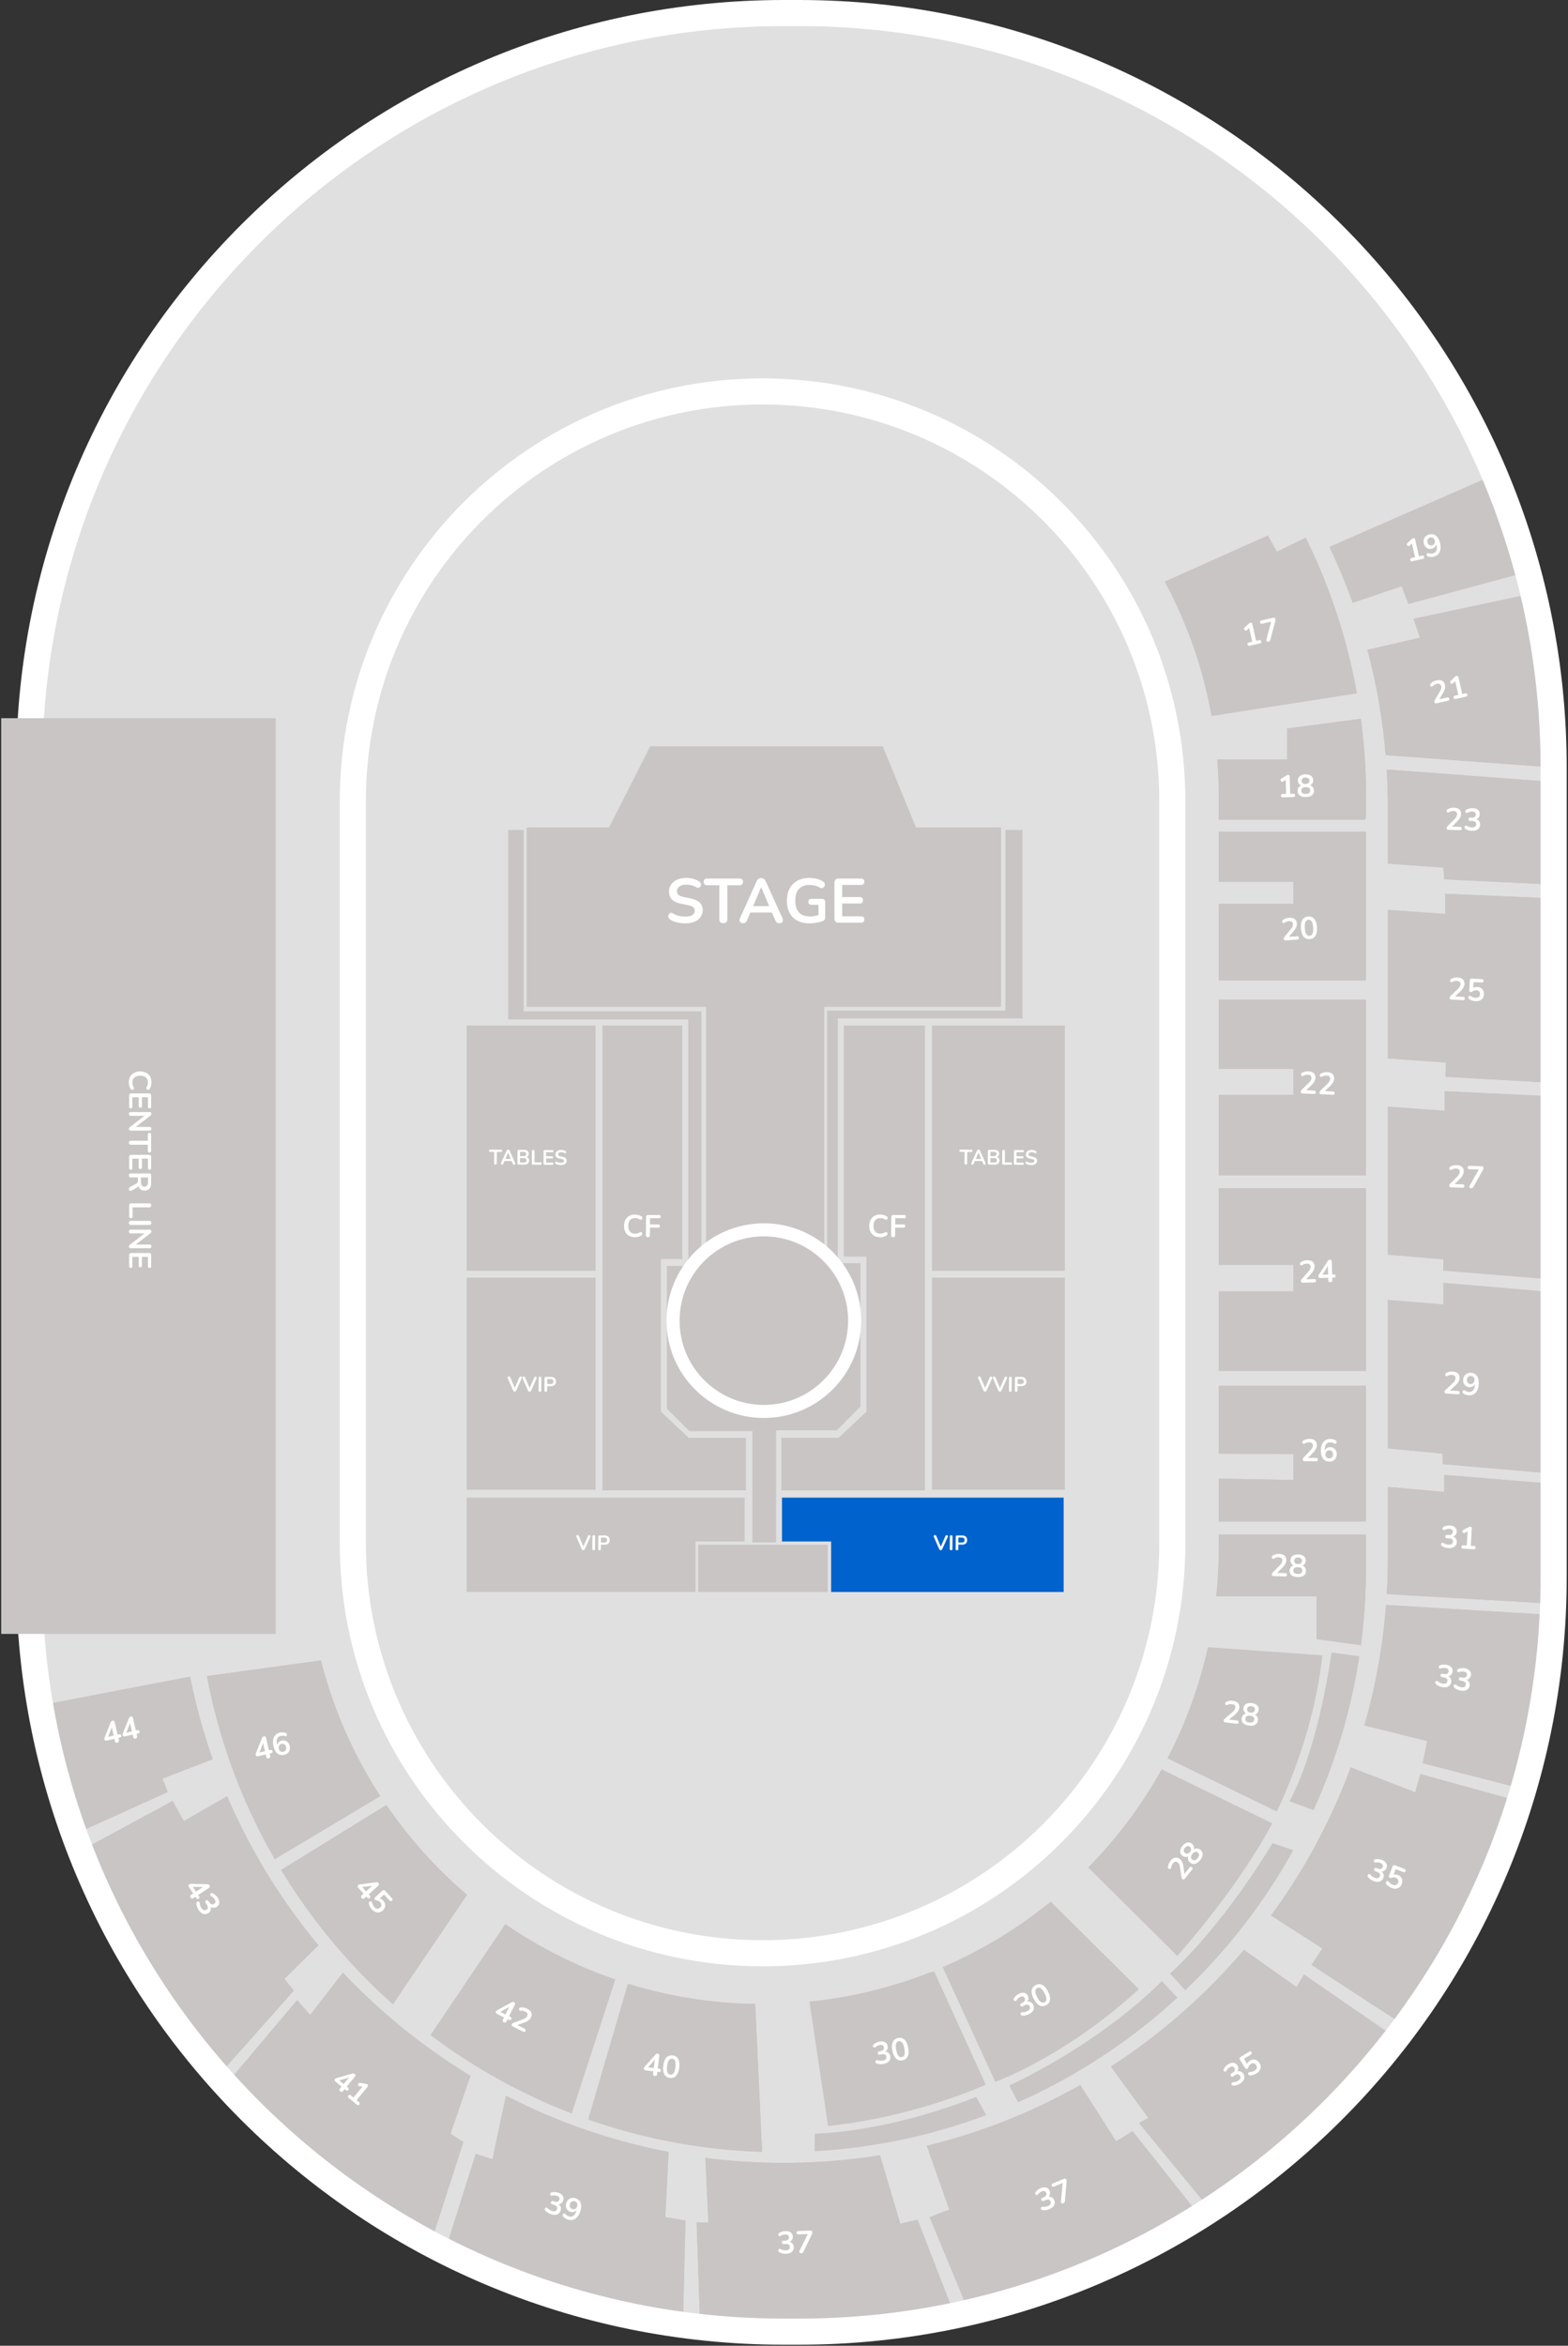 <svg width="601" height="899" viewBox="0 0 601 899" fill="none" xmlns="http://www.w3.org/2000/svg"><rect x="0" y="0" width="601" height="899" fill="#333333" stroke="none"/><g clip-path="url(#clip0_7488_195575)"><path d="M595.467 604.35v-310.1C595.467 134.5 466.007 5 306.257 5h-5.79c-159.77 0-289.27 129.5-289.27 289.25v310.1c0 159.75 129.5 289.25 289.27 289.25h5.81c159.73 0 289.19-129.5 289.19-289.25zm-414.23 98.23a156.564 156.564 0 0 1-46-111.05V307.07a157.052 157.052 0 0 1 268.101-111.051 157.048 157.048 0 0 1 45.999 111.051v284.46a156.995 156.995 0 0 1-96.919 145.168 157 157 0 0 1-171.181-34.118z" fill="#E0E0E0"/><path d="M292.287 748.58a157.053 157.053 0 0 1-157-157.05V307.07a157.05 157.05 0 1 1 314.1 0v284.46a157.056 157.056 0 0 1-46.016 111.068 157.047 157.047 0 0 1-111.084 45.982z" fill="#E0E0E0"/><path d="M464.387 274.39a173.204 173.204 0 0 0-17.92-51.49l39.53-17.68 3.39 6.22 11.08-5.34a222.312 222.312 0 0 1 19.58 59.6l-55.66 8.69zm58.86 39.82h-56.1v-8.75c0-4.847-.197-9.647-.59-14.4h26.76V279.2l28.29-3.73c1.32 9.862 1.988 19.8 2 29.75v7.54c-.23.94-.36 1.45-.36 1.45zm.319 61.56h-56.42V346.4h28.6v-8.47h-28.6v-19.19h56.42v57.03zm0 74.73h-56.42v-30.86h28.6v-9.99h-28.6v-26.54h56.42v67.39zm0 74.91h-56.42v-30.49h28.6v-10.17h-28.6v-29.36h56.42v70.02zm0 57.72h-56.42v-16.47l28.6.54v-9.91l-28.6-.19v-26.04h56.42v52.07zm-1.959 47.38l-17-2.32v-16.38h-38.4v-.3c.627-6.057.94-12.141.94-18.23v-5.19h56.42v12.7a225.834 225.834 0 0 1-1.96 29.72zm-32.24 63.75l-41.9-20.4a173.529 173.529 0 0 0 15.51-42.6l43.86 3.14c-3.37 32.19-17.47 59.86-17.47 59.86zm14.1-.53l-9.27-3.42s10.13-16.25 16.16-57l10.69 1.45a222.327 222.327 0 0 1-17.58 58.97zm-52.221 55.87l-34.16-33.89a175.13 175.13 0 0 0 28.14-37.62l42.44 20.69c-13.71 25.71-36.42 50.82-36.42 50.82zm3.061 13.16l-5.84-6.38c21.83-20.18 39.25-50 39.25-50l8 2.68a224.996 224.996 0 0 1-41.41 53.7zm-72.841 35.12l-20.15-44a174.28 174.28 0 0 0 41.4-25.1l33.81 33.54c-28.2 25.96-55.06 35.56-55.06 35.56z" fill="#C9C5C5"/><path d="M390.187 805.7l-3.32-6.41c37.84-18.07 58.45-40.09 58.45-40.09l5.95 6.41a223.913 223.913 0 0 1-61.08 40.09zm-72.781 9.12l-7.17-47.72a173.495 173.495 0 0 0 46.31-11.24l1.52-.33 19.77 43.47a217.403 217.403 0 0 1-60.43 15.82z" fill="#C9C5C5"/><path d="M312.236 824.46v-6.72c31.71-1.32 61.93-14.12 61.93-14.12l3.85 7a222.618 222.618 0 0 1-65.78 13.84zm-20.139.23a223.081 223.081 0 0 1-66.63-12.41l15.23-52a174.395 174.395 0 0 0 48.77 7.72l2.63 56.69zm-72.97-14.75a223.53 223.53 0 0 1-54.08-30l28.64-42.51a174.21 174.21 0 0 0 42.11 21.18l-16.67 51.33zm-68.52-41.82a222.127 222.127 0 0 1-9.47-8.93 224.96 224.96 0 0 1-33.36-42.54l40.32-24.89a174.773 174.773 0 0 0 30.91 34.42l-28.4 41.94zm-45.281-55.61a222.428 222.428 0 0 1-26-70.16l43.69-6a174.07 174.07 0 0 0 22.74 52l-40.43 24.16zm431.92-487.84l-18.78 6.33a227.7 227.7 0 0 0-8.9-21.37l61-26.72a287.6 287.6 0 0 1 14.2 36.42l-44.94 12.13-2.58-6.79zm60.511 69.63l-66.65-4.9a229.29 229.29 0 0 0-7-40.35l20.17-4.65-2.49-7.25 45.38-9.64a291.287 291.287 0 0 1 10.59 66.79zm.261 44.86l-44.45-2.16-.34-4.47-21.28-1.53v-21.84c0-4.78-.144-9.527-.43-14.24l66.41 4.94c.06 2.28.09 4.567.09 6.86v32.44zm-.001 75.98l-43.99-2.44.2-5.49-22.28-1.56v-56.93l22.03 1.55v-7.74l44.04 1.89v70.72zm0 75.43l-44.87-3.62.08-4.33-21.28-1.77v-56.72l21.78 1.56v-7.49l44.29 2.12v70.25zm0 74.44l-44.99-3.88-.18-4.04-20.9-2.01v-56.87l21.31 1.73v-8.28l44.76 3.8v69.55zm-.28 49.74l-66.2-3.82c.27-4.55.41-9.15.41-13.77v-27.32l21.62 1.94v-6.54l44.45 3.66v33c0 4.3-.093 8.584-.28 12.85zm-12.07 71.36l-40.34-10.37 1.7-8.48-24.07-6a231.33 231.33 0 0 0 8.3-46.17l66.25 4a290.277 290.277 0 0 1-11.84 67.02zm-46.081 90.94l-36.91-24 4.19-6.3-19.7-12.63a231.465 231.465 0 0 0 30.55-56.8l24.75 9.57 1.93-7 39.83 11a290.917 290.917 0 0 1-44.64 86.16zm-75.439 70.19l-27.58-33.61 3.59-1.94-14.37-19.69a232.637 232.637 0 0 0 51-44.72l20.2 14.28 2.79-4.85 36.26 25a292.996 292.996 0 0 1-71.89 65.53zm-92.68 39.05l-15.13-36.55 7.51-2.91-8.62-24.47a230.175 230.175 0 0 0 58.83-23.28l13.76 21.58 6.3-3.88 26.13 32.94a289.728 289.728 0 0 1-88.78 36.57zm-65.181 7.31a293.131 293.131 0 0 1-37.94-2.45l-1.34-39.48 4.52.14-1.17-24.81a234.574 234.574 0 0 0 66.94-1l7.78 26.26 6.64-1.55 14.26 36.8a292.725 292.725 0 0 1-59.69 6.09zm-44.519-3.37a289.777 289.777 0 0 1-90.49-29.68l11.07-35.06 6.42 2 5.15-24.34a230.13 230.13 0 0 0 62.34 21.58l-1.24 25 7.72 1.28-.97 39.22zm-95.99-32.64a292.749 292.749 0 0 1-65.78-49.44c-3.84-3.84-7.57-7.787-11.19-11.84l25.07-29.77 5 5.69 12.59-16.23c1.593 1.7 3.213 3.367 4.86 5a233.111 233.111 0 0 0 44 34.54l-7.64 22.18 4.92 3.22-11.83 36.65zM85.898 793a291.54 291.54 0 0 1-51.63-85.52l31.88-17.26 4.32 7.72 16.6-9.54a231.735 231.735 0 0 0 35 57.11l-13.09 12.88 3.65 4.5L85.898 793zm-53.912-91.57a290.129 290.129 0 0 1-13-48.53l53.88-10.33a230.814 230.814 0 0 0 8.66 31.65l-19.24 7.42 2 5.15-32.3 14.64z" fill="#C9C5C5"/><path d="M449.336 591.53V307.07c0-86.737-70.314-157.05-157.05-157.05-86.736 0-157.05 70.313-157.05 157.05v284.46c0 86.736 70.314 157.05 157.05 157.05 86.736 0 157.05-70.314 157.05-157.05z" stroke="#fff" stroke-width="10" stroke-miterlimit="10"/><path d="M537.246 224.67l-18.78 6.33a227.7 227.7 0 0 0-8.9-21.37l61-26.72a287.6 287.6 0 0 1 14.2 36.42l-44.94 12.13-2.58-6.79zm60.511 69.63l-66.65-4.9a229.29 229.29 0 0 0-7-40.35l20.17-4.65-2.49-7.25 45.38-9.64a291.287 291.287 0 0 1 10.59 66.79zm.261 44.86l-44.45-2.16-.34-4.47-21.28-1.53v-21.84c0-4.78-.144-9.527-.43-14.24l66.41 4.94c.06 2.28.09 4.567.09 6.86v32.44zm-.001 75.98l-43.99-2.44.2-5.49-22.28-1.56v-56.93l22.03 1.55v-7.74l44.04 1.89v70.72zm0 75.43l-44.87-3.62.08-4.33-21.28-1.77v-56.72l21.78 1.56v-7.49l44.29 2.12v70.25zm0 74.44l-44.99-3.88-.18-4.04-20.9-2.01v-56.87l21.31 1.73v-8.28l44.76 3.8v69.55zm-.28 49.74l-66.2-3.82c.27-4.55.41-9.15.41-13.77v-27.32l21.62 1.94v-6.54l44.45 3.66v33c0 4.3-.093 8.584-.28 12.85zm-12.07 71.36l-40.34-10.37 1.7-8.48-24.07-6a231.33 231.33 0 0 0 8.3-46.17l66.25 4a290.277 290.277 0 0 1-11.84 67.02zM31.986 701.43a290.129 290.129 0 0 1-13-48.53l53.88-10.33a230.814 230.814 0 0 0 8.66 31.65l-19.24 7.42 2 5.15-32.3 14.64zm507.6 75.62l-36.91-24 4.19-6.3-19.7-12.63a231.465 231.465 0 0 0 30.55-56.8l24.75 9.57 1.93-7 39.83 11a290.917 290.917 0 0 1-44.64 86.16zM85.898 793a291.54 291.54 0 0 1-51.63-85.52l31.88-17.26 4.32 7.72 16.6-9.54a231.735 231.735 0 0 0 35 57.11l-13.09 12.88 3.65 4.5L85.898 793zm378.249 54.24l-27.58-33.61 3.59-1.94-14.37-19.69a232.637 232.637 0 0 0 51-44.72l20.2 14.28 2.79-4.85 36.26 25a292.996 292.996 0 0 1-71.89 65.53zm-298.37 10.35a292.749 292.749 0 0 1-65.78-49.44c-3.84-3.84-7.57-7.787-11.19-11.84l25.07-29.77 5 5.69 12.59-16.23c1.593 1.7 3.213 3.367 4.86 5a233.111 233.111 0 0 0 44 34.54l-7.64 22.18 4.92 3.22-11.83 36.65zm205.69 28.7l-15.13-36.55 7.51-2.91-8.62-24.47a230.175 230.175 0 0 0 58.83-23.28l13.76 21.58 6.3-3.88 26.13 32.94a289.728 289.728 0 0 1-88.78 36.57zm-109.7 3.94a289.777 289.777 0 0 1-90.49-29.68l11.07-35.06 6.42 2 5.15-24.34a230.13 230.13 0 0 0 62.34 21.58l-1.24 25 7.72 1.28-.97 39.22zm44.519 3.37a293.131 293.131 0 0 1-37.94-2.45l-1.34-39.48 4.52.14-1.17-24.81a234.574 234.574 0 0 0 66.94-1l7.78 26.26 6.64-1.55 14.26 36.8a292.725 292.725 0 0 1-59.69 6.09zm213.801-627.9l-55.7 8.69a173.204 173.204 0 0 0-17.92-51.49l39.53-17.68 3.39 6.22 11.08-5.34a222.354 222.354 0 0 1 19.62 59.6zm3.48 47.06c-.19.94-.32 1.45-.32 1.45h-56.1v-8.75c0-4.847-.197-9.647-.59-14.4h26.76V279.2l28.29-3.73c1.32 9.862 1.988 19.8 2 29.75l-.04 7.54zm-.001 63.01h-56.42V346.4h28.6v-8.47h-28.6v-19.19h56.42v57.03zm0 74.73h-56.42v-30.86h28.6v-9.99h-28.6v-26.54h56.42v67.39zm0 74.91h-56.42v-30.49h28.6v-10.17h-28.6v-29.36h56.42v70.02zm0 57.72h-56.42v-16.47l28.6.54v-9.91l-28.6-.19v-26.04h56.42v52.07zm-1.959 47.38l-17-2.32v-16.38h-38.4v-.3c.627-6.057.94-12.141.94-18.23v-5.19h56.42v12.7a225.834 225.834 0 0 1-1.96 29.72zm-416.281 82a222.428 222.428 0 0 1-26-70.16l43.69-6a174.07 174.07 0 0 0 22.74 52l-40.43 24.16zm45.281 55.61a222.127 222.127 0 0 1-9.47-8.93 224.96 224.96 0 0 1-33.36-42.54l40.32-24.89a174.773 174.773 0 0 0 30.91 34.42l-28.4 41.94zm68.52 41.82a223.53 223.53 0 0 1-54.08-30l28.64-42.51a174.21 174.21 0 0 0 42.11 21.18l-16.67 51.33zm72.97 14.75a223.081 223.081 0 0 1-66.63-12.41l15.23-52a174.395 174.395 0 0 0 48.77 7.72l2.63 56.69z" fill="#C9C5C5"/><path d="M595.506 604.35v-310.1C595.506 134.502 466.004 5 306.256 5h-5.81C140.698 5 11.196 134.502 11.196 294.25v310.1c0 159.748 129.502 289.25 289.25 289.25h5.81c159.748 0 289.25-129.502 289.25-289.25z" stroke="#fff" stroke-width="10" stroke-miterlimit="10"/><path d="M105.707 275.25v350.94H.467V275.25h105.24z" fill="#C9C5C5"/><path d="M541.351 215.088c-.203.047-.375.028-.516-.054a.67.67 0 0 1-.27-.429c-.046-.203-.026-.367.06-.493.094-.128.242-.214.444-.26l1.307-.298-1.305-5.73.723-.165-1.479 1.43a.69.69 0 0 1-.396.2.663.663 0 0 1-.364-.089.749.749 0 0 1-.249-.286.632.632 0 0 1-.062-.379.695.695 0 0 1 .229-.396l1.39-1.335a3.3 3.3 0 0 1 .414-.34 1.07 1.07 0 0 1 .407-.203.616.616 0 0 1 .441.047c.128.06.215.192.261.394l1.483 6.512 1.191-.271c.202-.047.369-.031.501.045.14.074.233.213.279.415.046.202.023.371-.069.507-.084.134-.227.223-.43.27l-3.99.908zm8.062-1.713a3.943 3.943 0 0 1-1.073.085 3.84 3.84 0 0 1-1.113-.25.557.557 0 0 1-.314-.248.738.738 0 0 1-.106-.356.728.728 0 0 1 .092-.352.506.506 0 0 1 .278-.235c.119-.052.262-.052.429 0 .3.095.574.147.822.156a2.7 2.7 0 0 0 .721-.066c.451-.102.809-.294 1.072-.575.263-.281.425-.649.485-1.105.066-.465.028-1.009-.114-1.631l-.199-.875.14-.032c.034.401-.017.769-.154 1.103a2.095 2.095 0 0 1-.619.84 2.448 2.448 0 0 1-.988.459 2.448 2.448 0 0 1-1.337-.052 2.437 2.437 0 0 1-1.076-.737 2.974 2.974 0 0 1-.626-1.293c-.123-.537-.118-1.037.014-1.501.139-.465.388-.862.748-1.189.357-.335.8-.563 1.329-.683.685-.156 1.301-.129 1.848.082.547.211 1.015.595 1.404 1.153.387.55.679 1.257.876 2.121.159.7.219 1.341.18 1.923a3.925 3.925 0 0 1-.377 1.522 3.042 3.042 0 0 1-.927 1.107 3.702 3.702 0 0 1-1.415.629zm-.539-4.358a1.45 1.45 0 0 0 .693-.354c.188-.182.314-.399.38-.651.063-.26.061-.538-.006-.833a1.746 1.746 0 0 0-.356-.754 1.29 1.29 0 0 0-.621-.411 1.457 1.457 0 0 0-.778-.019c-.28.064-.511.182-.693.354a1.399 1.399 0 0 0-.382.64c-.065.252-.063.529.006.833.067.296.186.547.356.754.176.197.384.338.624.422.238.077.497.083.777.019zm1.81 60.512c-.249.056-.444.043-.586-.039-.135-.092-.228-.247-.278-.465a.794.794 0 0 1 .018-.409 2.07 2.07 0 0 1 .213-.465l1.776-3.032c.273-.455.453-.852.539-1.191.085-.346.092-.675.021-.986-.088-.389-.28-.656-.575-.802-.287-.147-.664-.168-1.131-.062-.265.061-.52.16-.767.298-.249.13-.489.316-.72.557-.119.125-.242.194-.37.207a.588.588 0 0 1-.35-.08.698.698 0 0 1-.32-.652.699.699 0 0 1 .203-.402 3.946 3.946 0 0 1 1.003-.768c.394-.213.8-.367 1.22-.462.592-.135 1.11-.159 1.555-.072.446.087.812.277 1.1.572.288.294.488.686.6 1.177.074.326.092.658.054.994-.03.334-.118.685-.263 1.054a7.467 7.467 0 0 1-.597 1.204l-1.673 2.787-.091-.397 3.431-.782c.21-.047.381-.033.513.043.132.077.221.216.267.418.046.202.027.37-.057.504s-.231.225-.441.272l-4.294.979zm7.265-1.655c-.202.046-.374.028-.515-.055a.67.67 0 0 1-.27-.429c-.046-.203-.026-.367.06-.493.093-.127.241-.214.443-.26l1.307-.298-1.305-5.73.724-.164-1.479 1.429a.697.697 0 0 1-.396.201.672.672 0 0 1-.364-.089.77.77 0 0 1-.25-.287.631.631 0 0 1-.061-.379.69.69 0 0 1 .229-.396l1.39-1.335c.134-.129.272-.242.413-.34.14-.105.276-.173.408-.203a.619.619 0 0 1 .44.047c.129.061.216.192.262.394l1.483 6.512 1.19-.271c.203-.046.37-.031.502.045.139.075.232.213.278.415.046.203.024.372-.068.507-.084.134-.228.224-.43.27l-3.991.909zm-2.754 50.165c-.256-.007-.442-.068-.558-.183-.109-.123-.16-.296-.154-.519a.792.792 0 0 1 .119-.392 2.09 2.09 0 0 1 .322-.398l2.474-2.496c.377-.372.649-.712.817-1.019.169-.315.257-.632.266-.951.01-.398-.109-.705-.359-.919-.241-.214-.601-.328-1.08-.341a2.869 2.869 0 0 0-.817.098 2.816 2.816 0 0 0-.836.36c-.146.092-.282.128-.41.109a.589.589 0 0 1-.319-.164.68.68 0 0 1-.17-.328.695.695 0 0 1 .022-.383.7.7 0 0 1 .297-.339 3.962 3.962 0 0 1 1.162-.495 4.84 4.84 0 0 1 1.297-.145c.606.017 1.114.122 1.524.317.41.195.718.47.924.827.206.357.302.786.288 1.289-.009.335-.074.66-.194.976a3.78 3.78 0 0 1-.517.956 7.478 7.478 0 0 1-.877 1.018l-2.313 2.284.011-.407 3.518.096c.215.005.377.062.486.168.109.107.16.264.155.471-.006.208-.066.366-.181.474-.114.109-.279.16-.495.155l-4.402-.119zm9 .363a5.742 5.742 0 0 1-1.335-.204 3.861 3.861 0 0 1-1.195-.535.808.808 0 0 1-.313-.368.659.659 0 0 1-.038-.384.685.685 0 0 1 .189-.318.603.603 0 0 1 .351-.146.813.813 0 0 1 .463.12c.323.184.634.32.935.408.301.08.612.125.931.133.35.01.647-.03.889-.119.242-.09.425-.228.55-.416a1.22 1.22 0 0 0 .21-.689c.011-.399-.117-.698-.383-.896-.258-.207-.642-.317-1.152-.331l-.766-.021c-.223-.006-.393-.066-.51-.181-.109-.115-.16-.272-.155-.471.006-.2.066-.354.18-.462.123-.109.296-.16.519-.154l.622.017c.304.008.564-.033.782-.123.218-.097.389-.236.514-.417.125-.18.191-.402.198-.665.01-.367-.106-.649-.349-.847-.234-.198-.582-.303-1.045-.316a3.154 3.154 0 0 0-.84.085 3.279 3.279 0 0 0-.859.348.647.647 0 0 1-.422.096.536.536 0 0 1-.319-.164.684.684 0 0 1-.171-.316.636.636 0 0 1 .034-.382.693.693 0 0 1 .309-.339 3.964 3.964 0 0 1 1.15-.472 4.606 4.606 0 0 1 1.285-.144c.582.015 1.078.121 1.488.315.41.187.718.451.924.791.215.333.316.735.303 1.206-.009.335-.081.64-.216.916a1.991 1.991 0 0 1-.557.679c-.237.185-.52.313-.849.384l.004-.143c.572.111 1.012.362 1.321.754.308.383.455.858.44 1.425-.013.494-.149.921-.406 1.282-.257.36-.616.633-1.076.821-.459.179-1.004.26-1.635.243zm-7.86 64.668c-.255-.014-.439-.08-.552-.199-.105-.125-.151-.3-.139-.523a.798.798 0 0 1 .13-.388c.079-.124.19-.253.333-.389l2.544-2.424c.388-.362.67-.694.847-.996.177-.309.274-.624.292-.942.022-.399-.089-.709-.332-.93-.236-.221-.592-.344-1.07-.371a2.903 2.903 0 0 0-.82.074 2.84 2.84 0 0 0-.845.337c-.149.088-.287.12-.413.097a.59.59 0 0 1-.314-.173.703.703 0 0 1-.128-.715.69.69 0 0 1 .306-.33 3.965 3.965 0 0 1 1.176-.462c.437-.096.87-.132 1.301-.108.605.034 1.11.154 1.514.36.404.206.704.491.899.853.196.363.28.795.252 1.297a2.964 2.964 0 0 1-.222.97 3.79 3.79 0 0 1-.544.941 7.474 7.474 0 0 1-.906.992l-2.377 2.218.023-.407 3.513.196c.215.012.376.072.482.182.105.11.152.268.141.476-.012.207-.076.363-.194.468-.118.106-.284.152-.499.14l-4.398-.244zm9.226.633a5.295 5.295 0 0 1-1.281-.239 4.19 4.19 0 0 1-1.178-.581.78.78 0 0 1-.293-.352.758.758 0 0 1-.013-.397.685.685 0 0 1 .197-.324.567.567 0 0 1 .344-.149.745.745 0 0 1 .436.132c.286.184.578.328.875.432.298.105.618.167.961.186.335.018.625-.025.87-.132a1.29 1.29 0 0 0 .578-.471c.139-.208.217-.455.233-.742.025-.446-.091-.812-.346-1.098-.256-.294-.619-.454-1.089-.48a2.153 2.153 0 0 0-.748.09 2.037 2.037 0 0 0-.729.391c-.075.06-.17.118-.285.176a.802.802 0 0 1-.363.064c-.199-.012-.348-.072-.446-.181-.098-.109-.141-.256-.131-.439l.217-3.907c.012-.216.077-.376.195-.481.126-.113.296-.163.511-.151l3.932.218c.215.012.375.077.481.195.113.11.164.269.153.476-.011.199-.08.351-.205.456-.118.105-.284.152-.5.14l-3.106-.173-.149 2.677-.395-.022c.223-.267.51-.467.861-.6a2.75 2.75 0 0 1 1.136-.164c.533.03.989.171 1.367.423.386.246.675.577.867.996.201.41.287.883.257 1.416-.03.55-.181 1.029-.451 1.438-.27.4-.643.707-1.118.92-.467.206-1.015.292-1.645.257zm-9.354 71.339c-.256-.008-.441-.069-.558-.184-.108-.123-.158-.296-.152-.52a.799.799 0 0 1 .119-.391c.076-.126.184-.258.324-.398l2.48-2.489c.378-.372.652-.711.82-1.017a2.13 2.13 0 0 0 .268-.95c.012-.399-.107-.706-.356-.921-.241-.214-.601-.329-1.079-.343a2.858 2.858 0 0 0-.817.096 2.802 2.802 0 0 0-.837.358c-.147.092-.283.127-.411.108a.591.591 0 0 1-.318-.165.7.7 0 0 1-.147-.711.702.702 0 0 1 .298-.339 3.98 3.98 0 0 1 1.164-.492 4.795 4.795 0 0 1 1.297-.141c.606.018 1.114.125 1.523.32.41.196.717.473.922.83.205.357.3.787.285 1.289-.01.335-.076.661-.197.976a3.817 3.817 0 0 1-.519.955 7.512 7.512 0 0 1-.88 1.016l-2.319 2.278.012-.407 3.518.104c.215.006.377.063.485.17.109.107.16.264.154.472-.006.207-.067.365-.181.473-.115.109-.281.16-.496.153l-4.402-.13zm7.637.322a.754.754 0 0 1-.451-.145.522.522 0 0 1-.205-.354c-.02-.152.021-.318.122-.499l3.814-6.688-.015.526-3.876-.114c-.216-.007-.381-.067-.498-.183-.108-.115-.159-.272-.153-.471.006-.208.066-.365.181-.474.123-.108.292-.159.508-.152l4.629.137a.8.8 0 0 1 .522.183c.132.115.195.277.189.484a1.39 1.39 0 0 1-.086.465 3.477 3.477 0 0 1-.204.413l-3.589 6.395a.865.865 0 0 1-.359.373c-.137.075-.314.11-.529.104zm-9.46 78.714c-.254-.016-.438-.084-.55-.204-.104-.126-.148-.301-.134-.524a.8.8 0 0 1 .134-.387c.08-.123.192-.251.337-.386l2.568-2.398c.392-.358.677-.687.857-.987.18-.308.28-.621.301-.94.026-.398-.081-.709-.322-.933-.234-.223-.589-.35-1.067-.381a2.86 2.86 0 0 0-.82.066 2.837 2.837 0 0 0-.849.328c-.149.086-.287.117-.414.093a.588.588 0 0 1-.312-.177.699.699 0 0 1-.121-.715.7.7 0 0 1 .309-.328 4.007 4.007 0 0 1 1.181-.45 4.832 4.832 0 0 1 1.302-.095c.605.04 1.109.165 1.511.375.402.211.699.498.891.862.192.365.271.798.238 1.299a2.96 2.96 0 0 1-.231.969 3.845 3.845 0 0 1-.554.935c-.236.312-.541.64-.916.983l-2.399 2.194.027-.406 3.511.23c.215.014.375.077.48.188.104.11.15.269.136.476-.013.207-.079.363-.198.467-.119.104-.286.149-.501.135l-4.395-.289zm8.491.678a3.961 3.961 0 0 1-1.053-.225 3.835 3.835 0 0 1-.995-.557.558.558 0 0 1-.23-.327.744.744 0 0 1 0-.372.727.727 0 0 1 .189-.311.512.512 0 0 1 .333-.147c.129-.015.266.026.412.123.26.177.507.306.742.385.235.079.472.127.71.143.462.03.859-.052 1.192-.246.333-.194.593-.501.78-.92.196-.427.315-.959.357-1.596l.058-.896.144.01a2.344 2.344 0 0 1-.463 1.013c-.226.281-.504.49-.832.629-.329.13-.688.182-1.078.157a2.446 2.446 0 0 1-1.267-.431 2.441 2.441 0 0 1-.821-1.014 2.987 2.987 0 0 1-.231-1.418c.036-.549.183-1.027.442-1.434a2.583 2.583 0 0 1 1.056-.926c.438-.22.928-.311 1.47-.276.7.046 1.283.248 1.747.607.464.358.803.86 1.016 1.506.214.637.292 1.398.234 2.282-.047.716-.172 1.348-.376 1.894-.195.539-.461.99-.796 1.351a3.023 3.023 0 0 1-1.204.797c-.459.17-.971.236-1.536.199zm.728-4.33c.287.019.541-.029.765-.142.232-.121.415-.292.549-.516.136-.231.213-.497.233-.8.02-.31-.022-.585-.126-.824a1.294 1.294 0 0 0-.478-.571 1.458 1.458 0 0 0-.74-.24 1.45 1.45 0 0 0-.765.141 1.41 1.41 0 0 0-.549.504c-.134.223-.212.49-.232.8-.02.303.022.578.126.824.112.24.271.434.477.583.207.142.453.222.74.241zm-8.431 62.874a5.688 5.688 0 0 1-1.329-.246 3.876 3.876 0 0 1-1.177-.573.803.803 0 0 1-.301-.377.657.657 0 0 1-.026-.386.691.691 0 0 1 .199-.312.594.594 0 0 1 .355-.134.81.81 0 0 1 .46.134 4.3 4.3 0 0 0 .921.438c.299.09.607.144.926.163.35.02.648-.01.892-.092a1.08 1.08 0 0 0 .563-.398c.139-.184.216-.411.232-.682.024-.398-.094-.701-.354-.908-.251-.214-.631-.337-1.141-.367l-.765-.045c-.223-.013-.391-.079-.504-.197-.105-.118-.151-.277-.14-.476.012-.199.077-.351.195-.456.126-.105.301-.15.524-.137l.621.036c.303.018.564-.014.785-.097.221-.091.397-.225.527-.401.13-.176.203-.395.219-.658.021-.367-.086-.653-.321-.858-.228-.206-.573-.322-1.035-.349a3.197 3.197 0 0 0-.843.058 3.302 3.302 0 0 0-.87.321.655.655 0 0 1-.424.083.543.543 0 0 1-.314-.175.637.637 0 0 1-.114-.702.691.691 0 0 1 .319-.329 3.951 3.951 0 0 1 1.164-.435 4.633 4.633 0 0 1 1.289-.104c.582.035 1.074.155 1.478.363.404.2.703.473.899.82.203.34.291.745.264 1.215-.02.334-.102.637-.246.908a1.988 1.988 0 0 1-.578.662 2.07 2.07 0 0 1-.86.357l.008-.144c.568.13 1 .395 1.296.796.297.393.428.872.395 1.438-.029.494-.178.917-.446 1.268-.269.352-.636.614-1.102.787-.465.164-1.012.228-1.641.191zm5.617.211c-.207-.013-.367-.078-.48-.196a.675.675 0 0 1-.139-.488c.012-.207.077-.359.195-.456.125-.097.292-.139.499-.127l1.338.079.345-5.866.741.043-1.819.96a.69.69 0 0 1-.436.082.665.665 0 0 1-.325-.186.758.758 0 0 1-.159-.346.625.625 0 0 1 .046-.38.698.698 0 0 1 .33-.317l1.707-.894c.165-.087.329-.157.492-.211.164-.062.313-.09.449-.082a.62.62 0 0 1 .409.168c.107.095.154.245.142.452l-.393 6.667 1.219.072c.207.012.363.073.469.183.113.111.164.27.152.477-.013.207-.082.363-.208.467-.118.105-.28.151-.488.139l-4.086-.24zm-8.032 53.037a5.71 5.71 0 0 1-1.285-.418 3.843 3.843 0 0 1-1.092-.722.804.804 0 0 1-.249-.413.65.65 0 0 1 .025-.385.682.682 0 0 1 .237-.284.606.606 0 0 1 .371-.087c.144.011.29.076.438.194.288.234.573.419.856.555.284.127.583.221.896.282.345.066.644.075.897.026s.456-.156.61-.321c.162-.164.268-.379.319-.646.076-.391-.002-.707-.232-.946-.221-.246-.582-.417-1.083-.513l-.753-.145c-.219-.042-.377-.13-.473-.262-.089-.131-.114-.294-.077-.49.038-.196.122-.338.253-.427.139-.087.318-.109.537-.067l.611.118c.298.057.562.059.791.006.232-.062.423-.171.575-.329.153-.157.254-.365.303-.624.07-.36.001-.658-.206-.893-.199-.233-.525-.393-.98-.481a3.194 3.194 0 0 0-.843-.052 3.234 3.234 0 0 0-.904.204.646.646 0 0 1-.432.026.541.541 0 0 1-.288-.214.677.677 0 0 1-.117-.339.63.63 0 0 1 .095-.372.688.688 0 0 1 .36-.284 3.987 3.987 0 0 1 1.211-.279c.43-.039.861-.017 1.292.066.572.11 1.044.294 1.417.553.374.251.635.561.784.931.157.363.192.776.103 1.238a2.19 2.19 0 0 1-.363.869 1.979 1.979 0 0 1-1.559.821l.027-.141c.546.203.94.522 1.181.959.242.428.31.921.203 1.477-.094.486-.297.885-.609 1.199-.312.314-.71.526-1.195.636-.482.102-1.033.093-1.652-.026zm7.047 1.356a5.71 5.71 0 0 1-1.285-.418 3.864 3.864 0 0 1-1.092-.722.804.804 0 0 1-.249-.413.654.654 0 0 1 .025-.386.685.685 0 0 1 .237-.283.606.606 0 0 1 .371-.087c.144.011.29.076.438.194.288.234.573.419.856.555.284.127.583.221.896.282.345.066.644.075.897.026s.456-.156.61-.321c.162-.164.268-.379.319-.646.076-.392-.002-.707-.232-.946-.221-.246-.582-.417-1.083-.514l-.753-.144c-.219-.042-.377-.13-.473-.262-.089-.131-.114-.294-.077-.49.038-.196.122-.338.253-.427.139-.087.318-.109.537-.067l.611.118c.298.057.562.059.791.006.232-.062.423-.171.575-.329.153-.157.254-.365.303-.624.07-.36.001-.658-.206-.893-.199-.233-.525-.393-.98-.481a3.194 3.194 0 0 0-.843-.052 3.234 3.234 0 0 0-.904.204.646.646 0 0 1-.432.026.541.541 0 0 1-.288-.214.677.677 0 0 1-.117-.339.627.627 0 0 1 .095-.372.688.688 0 0 1 .36-.284 3.958 3.958 0 0 1 1.211-.279c.43-.039.861-.017 1.292.066.572.11 1.044.294 1.417.553.374.251.635.561.784.931.157.363.191.776.103 1.238a2.19 2.19 0 0 1-.363.869 1.979 1.979 0 0 1-1.559.821l.027-.141c.546.203.939.522 1.181.959.242.428.31.921.203 1.477-.094.486-.297.885-.609 1.199-.312.314-.71.526-1.195.636-.482.102-1.033.093-1.652-.026zm-33.31 72.986a5.705 5.705 0 0 1-1.191-.638 3.851 3.851 0 0 1-.947-.903.801.801 0 0 1-.173-.451.662.662 0 0 1 .093-.375.675.675 0 0 1 .284-.237.604.604 0 0 1 .379-.02c.14.036.272.126.397.268.243.281.491.513.745.697.257.176.535.321.833.435.327.127.62.188.878.185.258-.004.477-.073.657-.209a1.22 1.22 0 0 0 .428-.579c.143-.373.123-.697-.061-.973-.175-.281-.5-.513-.976-.696l-.715-.275c-.209-.08-.349-.194-.42-.341-.065-.145-.061-.31.011-.496.071-.186.179-.312.324-.376.152-.061.332-.051.54.029l.581.223c.283.109.542.158.778.146.238-.02.446-.094.624-.222.177-.128.313-.315.408-.561.132-.342.117-.648-.046-.915-.154-.265-.447-.48-.879-.646a3.196 3.196 0 0 0-.821-.201 3.298 3.298 0 0 0-.926.041.644.644 0 0 1-.43-.05.537.537 0 0 1-.246-.261.686.686 0 0 1-.055-.355.63.63 0 0 1 .16-.349.687.687 0 0 1 .403-.216 3.955 3.955 0 0 1 1.242-.061c.43.037.85.135 1.26.293.543.209.976.473 1.297.794.324.313.527.664.607 1.054.091.386.052.798-.117 1.238-.12.312-.29.576-.509.791a1.995 1.995 0 0 1-.752.454 2.052 2.052 0 0 1-.928.079l.051-.134c.502.296.833.68.993 1.152.164.464.143.961-.06 1.49-.178.461-.448.819-.811 1.073-.362.253-.792.392-1.288.415-.493.015-1.034-.091-1.622-.317zm6.921 2.663a5.205 5.205 0 0 1-1.146-.62 4.165 4.165 0 0 1-.943-.915.773.773 0 0 1-.171-.424.758.758 0 0 1 .109-.382.675.675 0 0 1 .288-.248.562.562 0 0 1 .373-.036c.132.034.257.12.374.26.216.262.449.489.7.679.252.191.538.348.858.471.313.121.602.168.869.142.266-.025.497-.116.694-.271.196-.155.346-.367.449-.635.161-.417.163-.801.007-1.151-.152-.358-.449-.622-.888-.791a2.13 2.13 0 0 0-.74-.144 2.028 2.028 0 0 0-.813.149c-.09.034-.199.06-.326.08a.79.79 0 0 1-.365-.051c-.186-.072-.309-.175-.369-.309-.059-.134-.056-.286.01-.458l1.405-3.652c.078-.201.188-.334.333-.398.155-.069.332-.064.533.013l3.675 1.414c.201.078.334.188.398.333.075.14.074.306 0 .5-.072.186-.183.31-.335.371-.145.064-.317.058-.518-.02l-2.904-1.117-.963 2.502-.369-.142a2.023 2.023 0 0 1 1.003-.307 2.76 2.76 0 0 1 1.132.192c.498.192.889.466 1.171.823.292.351.465.756.52 1.213.065.453.002.928-.19 1.427-.198.514-.488.924-.871 1.23-.38.298-.828.476-1.346.533-.508.053-1.056-.034-1.644-.261zm-58.137 74.97a5.676 5.676 0 0 1-1.23.559 3.827 3.827 0 0 1-1.293.205.8.8 0 0 1-.463-.137.647.647 0 0 1-.241-.301.674.674 0 0 1-.017-.369.6.6 0 0 1 .215-.314.811.811 0 0 1 .454-.153c.37-.022.706-.078 1.006-.169.296-.097.579-.23.851-.397.299-.184.526-.379.68-.586.153-.207.231-.423.233-.649a1.227 1.227 0 0 0-.2-.692c-.209-.34-.479-.52-.811-.541-.329-.032-.711.085-1.146.353l-.652.401c-.19.117-.366.159-.526.127-.154-.037-.283-.14-.387-.31-.105-.17-.139-.332-.102-.486.043-.158.16-.295.351-.412l.53-.326a1.91 1.91 0 0 0 .587-.529 1.21 1.21 0 0 0 .203-.631 1.2 1.2 0 0 0-.198-.665c-.192-.312-.444-.486-.755-.519-.304-.038-.653.064-1.047.307a3.151 3.151 0 0 0-.658.53c-.184.188-.36.442-.529.761a.65.65 0 0 1-.301.311.54.54 0 0 1-.357.037.69.69 0 0 1-.316-.171.63.63 0 0 1-.18-.339.69.69 0 0 1 .073-.453c.176-.369.411-.711.706-1.023.291-.319.623-.594.997-.824.496-.305.969-.488 1.419-.548.445-.068.847-.016 1.206.157.362.162.666.443.912.844.176.286.282.581.32.886a1.991 1.991 0 0 1-.596 1.658l-.076-.122c.54-.219 1.046-.249 1.518-.09.469.152.851.47 1.148.952.259.422.379.854.361 1.296-.019.442-.17.867-.453 1.275-.287.402-.699.767-1.236 1.097zm6.318-3.883c-.361.222-.757.4-1.189.534-.433.135-.866.2-1.3.195a.765.765 0 0 1-.44-.123.755.755 0 0 1-.238-.317.691.691 0 0 1-.022-.38.554.554 0 0 1 .198-.318.737.737 0 0 1 .433-.14c.34-.012.661-.06.966-.144.304-.084.602-.216.894-.395.286-.176.499-.377.641-.605.141-.227.209-.466.205-.716a1.457 1.457 0 0 0-.231-.743c-.234-.38-.538-.615-.911-.704-.377-.096-.766-.021-1.168.226-.217.133-.405.3-.563.5a2.047 2.047 0 0 0-.376.737 1.611 1.611 0 0 1-.134.307.794.794 0 0 1-.262.26c-.17.104-.326.139-.469.105-.143-.034-.262-.129-.358-.285l-2.049-3.334c-.113-.184-.151-.353-.115-.506.04-.165.151-.304.335-.416l3.354-2.062c.184-.113.352-.151.506-.114.156.025.289.127.397.303.105.17.135.334.092.492-.037.154-.147.287-.33.4l-2.651 1.629 1.403 2.284-.336.207c.03-.347.152-.674.365-.983.213-.309.493-.57.839-.783.456-.28.911-.424 1.365-.431.457-.019.883.089 1.28.323.399.223.739.562 1.019 1.017.288.469.438.949.448 1.438.007.483-.124.948-.393 1.394-.267.436-.668.818-1.205 1.148zm-79.399 52a5.708 5.708 0 0 1-1.302.362 3.86 3.86 0 0 1-1.309.003.811.811 0 0 1-.436-.207.655.655 0 0 1-.192-.335.678.678 0 0 1 .041-.367.602.602 0 0 1 .26-.278.809.809 0 0 1 .472-.08c.37.035.71.032 1.02-.012a3.99 3.99 0 0 0 .903-.26c.324-.136.578-.294.762-.474.184-.181.294-.383.331-.605a1.23 1.23 0 0 0-.091-.715c-.154-.368-.393-.588-.717-.66-.32-.082-.716-.025-1.187.172l-.707.295c-.206.086-.385.101-.539.044-.146-.06-.258-.182-.335-.366-.076-.184-.085-.349-.025-.496.067-.149.204-.266.41-.353l.575-.24c.279-.116.5-.261.662-.432.159-.179.258-.376.298-.591a1.212 1.212 0 0 0-.093-.688c-.142-.339-.363-.549-.666-.63-.294-.084-.655-.037-1.082.141a3.2 3.2 0 0 0-.732.423c-.21.157-.424.38-.64.67a.65.65 0 0 1-.345.26.532.532 0 0 1-.359-.019.678.678 0 0 1-.285-.217.632.632 0 0 1-.126-.363.687.687 0 0 1 .142-.436c.231-.338.516-.639.856-.902.336-.27.707-.49 1.112-.659.537-.225 1.033-.332 1.486-.323.451.002.84.116 1.168.342.332.216.589.541.771.975.129.309.189.617.179.924a1.992 1.992 0 0 1-.846 1.547l-.055-.133c.567-.133 1.071-.084 1.513.146.44.223.768.596.987 1.119.191.456.243.901.156 1.335-.087.434-.302.831-.644 1.19-.346.352-.81.65-1.391.893zm5.353-2.263a.745.745 0 0 1-.47.054.522.522 0 0 1-.333-.237c-.081-.131-.112-.299-.095-.506l.714-7.666.203.486-3.578 1.495c-.198.083-.375.097-.528.04-.146-.06-.258-.182-.335-.366-.08-.192-.09-.361-.03-.507.068-.149.201-.265.4-.348l4.273-1.786a.808.808 0 0 1 .551-.049c.168.051.292.172.372.364.068.162.106.314.114.458.005.136 0 .29-.016.46l-.63 7.307a.862.862 0 0 1-.172.487 1.032 1.032 0 0 1-.44.314zm-106.286 19.355a5.641 5.641 0 0 1-1.345-.126 3.842 3.842 0 0 1-1.224-.465.807.807 0 0 1-.334-.348.651.651 0 0 1-.059-.382.68.68 0 0 1 .169-.328.609.609 0 0 1 .342-.167c.143-.02.3.011.47.094.332.165.651.283.957.353.305.062.617.089.936.079.351-.011.645-.068.881-.171.236-.103.411-.253.525-.448a1.22 1.22 0 0 0 .17-.699c-.013-.399-.157-.69-.434-.873-.27-.191-.66-.279-1.17-.263l-.766.024c-.223.007-.396-.044-.519-.152-.115-.108-.176-.262-.182-.461-.006-.199.045-.357.153-.472.116-.115.286-.176.509-.183l.622-.02c.303-.009.561-.065.773-.167.212-.111.375-.259.489-.447a1.2 1.2 0 0 0 .159-.675c-.012-.367-.144-.642-.397-.826-.245-.184-.599-.269-1.062-.254a3.163 3.163 0 0 0-.834.133 3.289 3.289 0 0 0-.837.398.65.65 0 0 1-.416.12.54.54 0 0 1-.328-.145.688.688 0 0 1-.189-.306.628.628 0 0 1 .012-.383.686.686 0 0 1 .289-.356 3.934 3.934 0 0 1 1.12-.538 4.558 4.558 0 0 1 1.275-.219c.582-.018 1.083.058 1.504.228.42.163.743.408.969.737.233.32.357.715.372 1.185.01.335-.044.644-.163.928a1.996 1.996 0 0 1-.517.71c-.225.199-.5.343-.825.433l-.004-.144c.577.078 1.031.303 1.362.676.331.365.505.831.522 1.397.016.495-.095.929-.33 1.304-.236.374-.578.668-1.027.882-.448.205-.988.318-1.618.337zm5.809-.204a.746.746 0 0 1-.459-.118.522.522 0 0 1-.226-.34c-.029-.151.002-.319.092-.506l3.402-6.906.016.526-3.876.12c-.215.007-.384-.044-.508-.152-.115-.108-.175-.262-.182-.461-.006-.207.045-.369.153-.484.116-.115.282-.176.497-.183l4.63-.144a.801.801 0 0 1 .531.152c.139.107.212.264.219.472.005.175-.014.331-.058.469a3.72 3.72 0 0 1-.178.424l-3.196 6.601a.86.86 0 0 1-.335.394 1.03 1.03 0 0 1-.522.136zm-95.842-14.942a5.758 5.758 0 0 1-1.224-.571 3.836 3.836 0 0 1-.997-.849.796.796 0 0 1-.197-.441.657.657 0 0 1 .071-.379.679.679 0 0 1 .27-.252.601.601 0 0 1 .378-.042.817.817 0 0 1 .412.246c.257.267.518.485.782.654.267.161.552.291.856.388.334.108.63.153.887.135.257-.018.472-.099.645-.245a1.23 1.23 0 0 0 .395-.602c.122-.38.083-.702-.116-.968-.19-.27-.528-.484-1.014-.64l-.729-.235c-.212-.069-.359-.174-.438-.317-.072-.141-.078-.306-.017-.496s.162-.321.303-.393c.148-.069.328-.07.541-.002l.592.191c.289.093.551.127.785.102.237-.033.44-.118.611-.256.17-.138.295-.333.376-.583.112-.35.08-.653-.097-.911-.169-.256-.474-.455-.914-.597a3.22 3.22 0 0 0-.831-.154 3.305 3.305 0 0 0-.922.093.652.652 0 0 1-.432-.026.543.543 0 0 1-.26-.247.68.68 0 0 1-.075-.351.619.619 0 0 1 .14-.357.683.683 0 0 1 .391-.239 3.93 3.93 0 0 1 1.236-.13c.432.013.857.087 1.274.221.555.179 1.001.419 1.34.721.341.294.563.634.665 1.019.113.38.097.794-.048 1.242a2.173 2.173 0 0 1-.464.818 1.993 1.993 0 0 1-.726.496 2.065 2.065 0 0 1-.922.131l.044-.137c.518.267.87.632 1.056 1.094.189.455.197.952.023 1.491-.152.471-.401.843-.749 1.117-.348.273-.769.435-1.263.486-.492.043-1.038-.032-1.638-.225zm6.364 2.048a3.91 3.91 0 0 1-.966-.474 3.803 3.803 0 0 1-.829-.783.555.555 0 0 1-.144-.373.729.729 0 0 1 .091-.36.738.738 0 0 1 .258-.257.513.513 0 0 1 .359-.06c.129.016.252.089.369.219.21.236.419.42.627.554.208.134.426.238.654.311.441.142.846.16 1.216.052.369-.107.696-.341.98-.702.294-.367.539-.854.735-1.461l.275-.855.136.044a2.335 2.335 0 0 1-.695.87 2.093 2.093 0 0 1-.961.408c-.35.046-.711.009-1.083-.11a2.446 2.446 0 0 1-1.124-.727 2.447 2.447 0 0 1-.55-1.183 2.992 2.992 0 0 1 .122-1.432c.168-.524.428-.951.778-1.283a2.58 2.58 0 0 1 1.25-.641 2.815 2.815 0 0 1 1.492.09c.668.216 1.184.553 1.547 1.014.363.461.569 1.03.619 1.708.052.671-.057 1.428-.329 2.271-.22.683-.495 1.265-.826 1.746-.32.475-.687.847-1.101 1.116a3.033 3.033 0 0 1-1.361.48c-.487.052-1-.008-1.539-.182zm1.76-4.022c.274.088.533.104.777.049.254-.061.474-.183.658-.367a1.79 1.79 0 0 0 .421-.719c.095-.296.121-.573.078-.83a1.284 1.284 0 0 0-.325-.67 1.44 1.44 0 0 0-.659-.414 1.444 1.444 0 0 0-.776-.048 1.386 1.386 0 0 0-.655.355 1.737 1.737 0 0 0-.42.719 1.803 1.803 0 0 0-.079.83c.051.259.158.487.321.682.166.187.386.325.659.413zm-88.934-45.136c-.184-.152-.288-.321-.312-.505-.018-.191.051-.382.209-.573l.594-.72-2.281-1.881c-.191-.158-.311-.324-.362-.501-.045-.171.003-.343.146-.516.081-.098.194-.185.34-.262a4.32 4.32 0 0 1 .667-.225l5.553-1.579a1.31 1.31 0 0 1 .53-.059.833.833 0 0 1 .444.195c.16.132.252.29.275.475.029.179-.041.37-.209.573l-3.114 3.776.452.373c.179.147.275.3.291.457.026.156-.027.314-.159.474-.132.16-.28.245-.443.255-.152.009-.318-.06-.496-.207l-.452-.373-.594.72c-.158.191-.332.295-.523.313-.186.013-.371-.057-.556-.21zm1.298-2.777l2.376-2.88.268.22-4.814 1.398.259-.314 1.911 1.576zm1.926 5.313c-.16-.132-.25-.28-.272-.442a.675.675 0 0 1 .176-.476c.132-.16.274-.244.426-.253.158-.004.318.06.478.192l1.034.853 3.739-4.533.572.472-2.035-.298a.704.704 0 0 1-.401-.191.673.673 0 0 1-.152-.343.774.774 0 0 1 .075-.372.635.635 0 0 1 .262-.281.698.698 0 0 1 .454-.06l1.906.285c.184.027.358.067.521.119.169.047.306.113.411.199a.623.623 0 0 1 .231.377c.031.139-.02.289-.152.449l-4.25 5.152.942.776c.16.132.25.274.271.425.026.156-.027.314-.159.474-.132.16-.28.245-.443.255-.157.015-.316-.043-.476-.175l-3.158-2.604zm-60.594-76.775c-.131-.2-.18-.392-.148-.576.039-.187.162-.349.368-.485l.781-.512-1.622-2.472c-.135-.206-.201-.402-.198-.585.008-.177.106-.327.292-.45.107-.07.241-.119.403-.149.166-.023.4-.029.704-.018l5.772.135c.2.002.375.035.523.1.148.065.27.171.366.318a.723.723 0 0 1 .123.536c-.026.179-.149.34-.37.485l-4.092 2.685.322.49c.127.194.174.368.142.523-.021.157-.118.292-.292.406-.173.114-.34.151-.499.112-.148-.036-.285-.151-.412-.345l-.322-.49-.78.512c-.207.136-.404.184-.592.145-.181-.043-.337-.165-.469-.365zm2.062-2.269l3.122-2.048.19.29-5.011-.09.34-.223 1.359 2.071zm1.021 7.011a5.705 5.705 0 0 1-.595-1.212 3.857 3.857 0 0 1-.243-1.287c0-.19.04-.346.123-.467a.66.66 0 0 1 .294-.25.676.676 0 0 1 .369-.027c.126.032.232.1.32.205a.811.811 0 0 1 .166.449c.033.37.099.703.199 1.001a4 4 0 0 0 .422.839c.192.294.394.514.606.662.21.147.43.219.655.214.23.002.459-.072.686-.221.333-.219.506-.494.517-.826.022-.33-.107-.708-.387-1.135l-.42-.64c-.123-.187-.17-.361-.142-.522.032-.155.131-.287.298-.396.167-.11.328-.149.482-.116.16.038.3.151.423.338l.341.52c.166.254.349.444.547.572.205.123.417.184.636.184a1.2 1.2 0 0 0 .659-.218c.307-.201.472-.458.497-.769.029-.306-.084-.652-.338-1.039a3.203 3.203 0 0 0-.55-.641 3.31 3.31 0 0 0-.776-.507.65.65 0 0 1-.32-.291.54.54 0 0 1-.047-.356.678.678 0 0 1 .162-.32.63.63 0 0 1 .333-.191.69.69 0 0 1 .454.06c.376.165.724.39 1.044.675.328.281.612.605.853.972.32.487.516.955.59 1.402.081.443.04.847-.121 1.211-.151.366-.423.678-.817.937-.28.183-.572.299-.876.345a1.998 1.998 0 0 1-.875-.069 2.063 2.063 0 0 1-.8-.478l.12-.078c.235.532.28 1.037.135 1.514-.139.473-.445.864-.918 1.175-.414.272-.842.405-1.285.399-.442-.005-.872-.144-1.288-.414-.41-.276-.787-.677-1.133-1.204zm-31.162-64.101c-.233.053-.43.032-.59-.062-.163-.102-.272-.274-.327-.515l-.207-.91-2.882.656c-.241.055-.447.049-.618-.019-.163-.069-.27-.212-.32-.43a1.088 1.088 0 0 1 .001-.43 4.28 4.28 0 0 1 .229-.666l2.142-5.361a1.32 1.32 0 0 1 .277-.456.845.845 0 0 1 .426-.232.723.723 0 0 1 .544.073c.159.086.268.258.326.515l1.087 4.773.572-.131c.226-.051.405-.035.539.049.14.075.233.213.279.416.046.202.023.371-.07.506-.085.126-.24.215-.466.266l-.572.131.207.91c.055.241.031.443-.07.605-.105.155-.273.259-.507.312zm-1.406-2.724l-.829-3.641.339-.077-1.835 4.665-.09-.397 2.415-.55zm8.403 1.13c-.233.053-.43.033-.59-.062-.163-.102-.272-.274-.326-.515l-.208-.91-2.882.657c-.241.054-.447.048-.618-.019-.163-.069-.27-.213-.32-.431a1.09 1.09 0 0 1 .001-.43c.036-.163.113-.385.229-.665l2.142-5.361a1.3 1.3 0 0 1 .277-.456.838.838 0 0 1 .426-.232.723.723 0 0 1 .544.072c.159.087.268.258.326.515l1.087 4.773.572-.13c.226-.052.405-.035.539.049.14.074.233.213.279.415.046.202.023.371-.07.507-.085.126-.24.214-.466.266l-.572.13.207.91c.055.241.032.443-.07.605-.105.155-.273.259-.507.312zm-1.406-2.724l-.829-3.641.339-.077-1.835 4.665-.09-.397 2.415-.55zm52.409 10.318c-.233.053-.43.032-.591-.062-.162-.102-.271-.274-.326-.515l-.207-.91-2.882.656c-.241.055-.447.049-.618-.019-.163-.069-.27-.212-.32-.43a1.088 1.088 0 0 1 .001-.43 4.28 4.28 0 0 1 .229-.666l2.142-5.361a1.32 1.32 0 0 1 .277-.456.847.847 0 0 1 .426-.232.723.723 0 0 1 .544.073c.159.086.268.258.326.515l1.087 4.773.572-.131c.225-.051.405-.035.539.049.14.075.233.213.279.416.046.202.023.371-.069.506-.086.126-.242.215-.467.266l-.572.131.207.91c.055.241.031.443-.071.605-.104.155-.272.259-.506.312zm-1.406-2.724l-.829-3.641.339-.077-1.835 4.665-.09-.397 2.415-.55zm7.394 1.385c-.677.154-1.293.126-1.848-.083-.549-.218-1.017-.603-1.404-1.153-.388-.55-.679-1.257-.876-2.12-.16-.701-.223-1.337-.189-1.909.039-.582.168-1.094.386-1.536.219-.443.523-.811.915-1.105a3.787 3.787 0 0 1 1.427-.632 3.577 3.577 0 0 1 1.076-.073c.381.02.751.099 1.11.238a.56.56 0 0 1 .314.248.703.703 0 0 1 .097.371.67.67 0 0 1-.092.352.538.538 0 0 1-.266.232.674.674 0 0 1-.433-.012 3.116 3.116 0 0 0-.821-.156 2.784 2.784 0 0 0-.721.066c-.451.103-.809.294-1.072.575-.263.281-.429.65-.497 1.108-.06.455-.018.998.126 1.628l.199.875-.14.032a2.469 2.469 0 0 1 .154-1.103 2.01 2.01 0 0 1 .621-.829c.276-.226.604-.383.986-.469.474-.109.92-.091 1.337.051.417.142.776.388 1.076.737.301.349.509.78.626 1.293a2.949 2.949 0 0 1-.026 1.504 2.582 2.582 0 0 1-.733 1.198c-.352.325-.796.549-1.332.672zm-.353-1.172a1.45 1.45 0 0 0 .692-.354 1.29 1.29 0 0 0 .383-.64c.063-.26.061-.537-.006-.833a1.752 1.752 0 0 0-.356-.754 1.29 1.29 0 0 0-.621-.411 1.39 1.39 0 0 0-.781-.03 1.38 1.38 0 0 0-.69.365 1.404 1.404 0 0 0-.382.64c-.065.252-.063.53.006.833.067.296.186.547.356.754.176.197.383.334.621.411.238.076.498.083.778.019zm30.011 56.066c-.161-.177-.24-.359-.237-.545.009-.192.105-.371.287-.537l.691-.629-1.991-2.185c-.166-.183-.262-.366-.288-.548-.02-.176.053-.339.218-.489.094-.086.219-.157.374-.212.161-.049.391-.091.692-.128l5.721-.775c.199-.03.377-.025.533.016a.847.847 0 0 1 .412.257c.14.153.208.323.205.509.003.181-.093.36-.288.538l-3.619 3.296.395.433c.156.171.23.336.223.493.003.159-.071.308-.225.447-.153.14-.311.203-.474.19-.152-.013-.306-.105-.462-.276l-.395-.433-.69.628c-.183.167-.37.246-.562.237-.185-.015-.359-.11-.52-.287zm1.679-2.565l2.76-2.514.234.256-4.963.7.3-.274 1.669 1.832zm2.273 6.94a5.185 5.185 0 0 1-.746-1.069 4.178 4.178 0 0 1-.434-1.24.783.783 0 0 1 .038-.456.759.759 0 0 1 .268-.292.681.681 0 0 1 .369-.093.556.556 0 0 1 .349.135.744.744 0 0 1 .219.4c.075.331.182.638.321.921.139.284.324.552.556.806.225.247.463.42.712.516.25.096.498.119.743.068.245-.05.474-.172.686-.366.331-.3.505-.643.523-1.026.023-.388-.123-.757-.44-1.105a2.14 2.14 0 0 0-.597-.46c-.22-.123-.485-.2-.794-.232a1.658 1.658 0 0 1-.327-.074.794.794 0 0 1-.304-.209c-.134-.148-.198-.295-.191-.441.007-.147.078-.282.214-.405l2.893-2.636c.159-.145.318-.214.476-.206.169.008.326.091.471.251l2.651 2.911c.145.159.214.318.207.475.004.159-.071.308-.224.447-.148.135-.303.195-.466.182-.158-.007-.31-.091-.455-.25l-2.095-2.301-1.982 1.806-.266-.292c.346-.035.691.023 1.034.175.343.151.652.378.926.679.36.395.586.815.678 1.26a2.29 2.29 0 0 1-.079 1.318c-.144.433-.414.83-.809 1.19-.407.371-.85.607-1.33.709a2.585 2.585 0 0 1-1.442-.127c-.478-.18-.929-.503-1.353-.969zm50.529 43.22c-.214-.108-.353-.249-.416-.424-.061-.182-.036-.383.075-.604l.419-.835-2.642-1.326c-.221-.111-.376-.247-.465-.407-.082-.157-.073-.336.028-.535.057-.115.148-.225.273-.332.132-.103.332-.226.6-.368l5.062-2.776c.175-.099.343-.158.504-.176a.844.844 0 0 1 .476.092c.185.093.31.227.374.402.067.168.042.369-.076.605l-2.196 4.375.524.263c.207.103.336.23.385.38.061.147.044.313-.049.498s-.218.301-.375.347c-.146.043-.323.012-.53-.091l-.524-.264-.418.835c-.111.221-.258.362-.44.422-.178.053-.375.026-.589-.081zm.647-2.997l1.675-3.337.31.156-4.382 2.434.183-.364 2.214 1.111zm2.815 4.627c-.228-.114-.371-.249-.428-.402-.046-.157-.019-.335.082-.535a.795.795 0 0 1 .273-.305c.121-.082.275-.156.461-.224l3.299-1.21c.499-.178.89-.37 1.173-.576.285-.214.5-.463.643-.749.179-.356.201-.684.066-.984-.128-.297-.406-.552-.834-.767a2.857 2.857 0 0 0-.781-.258 2.812 2.812 0 0 0-.91-.028c-.171.021-.31-.004-.417-.076a.58.58 0 0 1-.219-.284.699.699 0 0 1 .167-.706c.103-.1.241-.16.412-.181.41-.053.831-.038 1.263.044.439.087.851.226 1.236.42.542.272.957.583 1.246.933.288.35.45.73.485 1.141.035.41-.06.84-.286 1.289-.15.3-.347.567-.59.802a3.822 3.822 0 0 1-.873.646 7.509 7.509 0 0 1-1.227.55l-3.063 1.087.183-.364 3.144 1.579c.193.096.316.216.369.359.054.143.034.307-.059.492-.093.186-.215.303-.365.353-.15.05-.321.026-.514-.07l-3.936-1.976zm54.42 18.955c-.237-.029-.415-.116-.534-.259-.118-.152-.162-.35-.131-.596l.115-.926-2.934-.365c-.245-.03-.437-.106-.574-.228-.13-.12-.181-.292-.153-.513.015-.127.064-.262.146-.404a4.26 4.26 0 0 1 .442-.548l3.841-4.311c.131-.152.27-.264.415-.334a.83.83 0 0 1 .479-.073c.206.025.369.11.487.253.12.136.164.334.132.595l-.604 4.858.582.072c.229.029.393.106.49.23.106.118.146.28.12.486-.025.205-.104.356-.237.452-.124.09-.3.12-.53.091l-.582-.072-.115.926c-.03.246-.121.428-.273.545-.15.11-.344.151-.582.121zm-.394-3.04l.461-3.705.345.042-3.314 3.761.05-.403 2.458.305zm6.171 3.782c-.99-.123-1.7-.589-2.13-1.398-.429-.817-.557-1.919-.385-3.304.116-.935.328-1.704.637-2.309.317-.612.721-1.052 1.213-1.321.5-.267 1.078-.36 1.735-.279.998.125 1.709.583 2.133 1.375.432.794.561 1.887.388 3.281-.115.926-.332 1.699-.65 2.319-.309.613-.711 1.061-1.204 1.346-.493.276-1.072.373-1.737.29zm.155-1.247c.538.067.965-.133 1.281-.6.323-.467.55-1.231.682-2.292.132-1.061.097-1.845-.105-2.352-.194-.515-.559-.806-1.098-.872-.53-.066-.956.126-1.278.576-.32.443-.546 1.195-.678 2.256-.132 1.061-.098 1.857.101 2.388.2.532.564.83 1.095.896zm81.766-4.126a5.696 5.696 0 0 1-1.348.088 3.834 3.834 0 0 1-1.282-.266.797.797 0 0 1-.385-.291.652.652 0 0 1-.119-.367.676.676 0 0 1 .115-.352.602.602 0 0 1 .311-.218.81.81 0 0 1 .479.018c.355.111.688.177 1.001.198.311.013.624-.01.937-.07.345-.066.626-.169.843-.308.217-.139.366-.314.447-.525.09-.212.109-.451.058-.718-.075-.391-.264-.656-.567-.793-.296-.146-.695-.171-1.196-.075l-.753.145c-.219.042-.398.019-.537-.068-.13-.089-.214-.231-.252-.427-.038-.196-.012-.359.077-.49.096-.132.254-.219.473-.261l.612-.118c.297-.057.543-.153.737-.287.192-.143.329-.315.412-.518.083-.203.1-.434.05-.692-.069-.361-.243-.612-.522-.753-.271-.143-.634-.171-1.089-.084-.29.056-.557.144-.802.264a3.278 3.278 0 0 0-.765.525.65.65 0 0 1-.391.184.534.534 0 0 1-.347-.092.674.674 0 0 1-.234-.271.629.629 0 0 1-.049-.381.68.68 0 0 1 .228-.397c.295-.284.636-.52 1.022-.708a4.6 4.6 0 0 1 1.224-.418c.572-.11 1.079-.113 1.521-.011.441.094.798.285 1.073.574.281.279.466.65.555 1.112.063.329.058.643-.015.941a1.987 1.987 0 0 1-1.144 1.341l-.027-.141c.582-.015 1.066.136 1.452.452.384.308.629.741.736 1.297.093.486.053.932-.121 1.339-.174.407-.465.752-.874 1.033-.411.274-.925.47-1.544.589zm7.212-1.384c-.98.188-1.799-.036-2.457-.674-.66-.645-1.122-1.653-1.385-3.024-.177-.925-.212-1.723-.105-2.393.113-.68.362-1.223.747-1.63.393-.409.914-.675 1.565-.8.987-.19 1.805.027 2.452.65.656.622 1.116 1.622 1.38 3.002.176.916.208 1.719.097 2.406-.106.679-.35 1.229-.732 1.652-.383.414-.904.685-1.562.811zm-.237-1.234c.533-.102.877-.424 1.033-.966.164-.543.145-1.34-.056-2.39-.202-1.05-.477-1.785-.825-2.206-.343-.429-.781-.593-1.313-.491-.525.101-.871.415-1.038.942-.169.52-.152 1.305.049 2.355.202 1.05.479 1.797.833 2.241.353.444.792.616 1.317.515zm48.778-16.484a5.753 5.753 0 0 1-1.268.468 3.83 3.83 0 0 1-1.304.109.796.796 0 0 1-.452-.17.66.66 0 0 1-.219-.318.678.678 0 0 1 .011-.369.598.598 0 0 1 .236-.298.816.816 0 0 1 .464-.119c.372.005.71-.026 1.016-.095.302-.076.595-.187.879-.334.311-.161.551-.339.72-.534a1.09 1.09 0 0 0 .28-.631 1.223 1.223 0 0 0-.149-.704c-.184-.354-.44-.554-.769-.599-.325-.056-.715.033-1.168.268l-.68.352c-.199.103-.377.132-.534.088-.151-.048-.272-.16-.364-.337-.092-.178-.114-.341-.066-.492.055-.154.182-.283.38-.385l.553-.287c.269-.139.477-.301.625-.485.143-.191.226-.396.248-.614a1.197 1.197 0 0 0-.149-.677c-.169-.326-.407-.517-.715-.574-.3-.06-.656.017-1.067.23a3.153 3.153 0 0 0-.695.481 3.257 3.257 0 0 0-.583.72.652.652 0 0 1-.323.288.538.538 0 0 1-.358.011.691.691 0 0 1-.303-.194.632.632 0 0 1-.155-.351.69.69 0 0 1 .106-.446c.202-.356.462-.679.779-.969a4.611 4.611 0 0 1 1.054-.749c.518-.268 1.003-.415 1.455-.443.45-.035.847.047 1.192.245.349.188.632.491.848.909.154.297.239.599.254.906a2 2 0 0 1-.159.864 2.053 2.053 0 0 1-.557.747l-.066-.128c.554-.179 1.061-.172 1.521.021.455.187.814.531 1.074 1.034.228.44.316.879.265 1.319-.051.439-.232.852-.544 1.239-.316.379-.754.713-1.313 1.003zm6.521-3.377c-.886.459-1.735.476-2.548.052-.816-.431-1.545-1.266-2.187-2.506-.433-.836-.694-1.591-.782-2.264-.084-.684 0-1.276.253-1.775.261-.504.685-.907 1.273-1.212.893-.462 1.738-.487 2.536-.074.806.41 1.531 1.238 2.177 2.485.429.829.688 1.589.776 2.28.092.681.015 1.278-.231 1.791-.25.507-.672.915-1.267 1.223zm-.578-1.116c.482-.249.72-.656.716-1.22.002-.567-.242-1.326-.734-2.275-.492-.95-.964-1.576-1.418-1.88-.451-.315-.917-.348-1.399-.098-.475.246-.717.645-.727 1.199-.013.546.226 1.294.717 2.243.492.949.97 1.587 1.435 1.912.465.325.935.365 1.41.119zm53.799-47.416c-.16.199-.321.311-.483.334-.163.013-.332-.051-.506-.19a.789.789 0 0 1-.241-.331 2.143 2.143 0 0 1-.124-.497l-.498-3.478c-.07-.526-.177-.949-.32-1.268a2.124 2.124 0 0 0-.599-.784c-.311-.249-.628-.339-.949-.269-.317.063-.625.282-.923.656-.17.212-.308.449-.415.711a2.831 2.831 0 0 0-.217.884c-.015.172-.068.303-.16.392a.582.582 0 0 1-.324.156.685.685 0 0 1-.364-.062.702.702 0 0 1-.292-.248.703.703 0 0 1-.091-.442 3.95 3.95 0 0 1 .306-1.226c.175-.411.397-.785.667-1.121.378-.474.769-.816 1.171-1.025.403-.21.808-.289 1.217-.238.409.051.809.233 1.202.547.262.21.482.457.662.744.184.28.335.61.451.989.121.372.215.81.282 1.313l.428 3.223-.318-.254 2.197-2.749c.134-.168.277-.263.428-.286.151-.022.307.031.469.161.162.129.252.273.269.43.018.157-.041.319-.175.487l-2.75 3.441zm5.822-7.092c-.408.511-.831.893-1.269 1.146-.438.242-.877.351-1.317.326-.435-.031-.849-.204-1.241-.518a2.233 2.233 0 0 1-.674-.844 2.086 2.086 0 0 1-.163-1.004c.03-.344.141-.674.333-.991l.196.157a2.147 2.147 0 0 1-1.34.507c-.488-.002-.938-.168-1.35-.496-.374-.299-.617-.647-.729-1.043-.118-.401-.109-.828.028-1.28.13-.458.38-.917.749-1.378.373-.468.769-.815 1.186-1.044.411-.233.826-.336 1.243-.308.411.022.804.182 1.178.481.274.22.482.477.623.774.145.29.213.595.204.914-.005.313-.087.62-.247.921l-.187-.149c.411-.386.877-.592 1.396-.615.519-.035 1.008.131 1.47.5.392.314.649.683.77 1.106.126.418.117.87-.028 1.357-.145.476-.422.97-.831 1.481zm-.935-.747c.354-.443.536-.844.548-1.202.004-.364-.161-.681-.498-.95-.336-.269-.679-.358-1.026-.269-.348.09-.698.356-1.052.799-.349.436-.531.837-.547 1.202-.012.359.151.673.488.942.336.269.681.361 1.035.276.353-.096.704-.362 1.052-.798zm-2.963-2.369c.199-.25.331-.492.396-.726a1.17 1.17 0 0 0-.025-.678 1.233 1.233 0 0 0-.411-.559c-.299-.239-.617-.32-.955-.243-.339.066-.655.283-.949.651-.294.368-.436.724-.426 1.069.004.341.155.63.454.869.306.244.628.333.967.267.339-.066.655-.283.949-.65zm13.554-49.659c-.254-.03-.433-.108-.539-.234-.096-.132-.131-.309-.104-.531a.79.79 0 0 1 .154-.379c.087-.118.206-.24.358-.366l2.695-2.254c.411-.336.714-.649.91-.939a2.13 2.13 0 0 0 .352-.922c.048-.396-.042-.712-.271-.949-.221-.236-.568-.382-1.044-.44a2.914 2.914 0 0 0-.822.021 2.832 2.832 0 0 0-.866.282c-.154.077-.293.101-.418.07a.586.586 0 0 1-.302-.194.698.698 0 0 1-.082-.721.701.701 0 0 1 .327-.31c.368-.188.77-.317 1.204-.385a4.804 4.804 0 0 1 1.305-.023c.602.073 1.097.225 1.487.457.39.232.671.535.843.91.171.374.227.811.167 1.31-.04.333-.135.651-.284.954a3.844 3.844 0 0 1-.604.904 7.52 7.52 0 0 1-.968.931l-2.516 2.059.049-.404 3.493.423c.214.025.37.096.469.213.098.116.135.277.11.483-.025.206-.099.358-.224.456-.124.097-.293.133-.507.107l-4.372-.529zm9.094 1.22c-.65-.078-1.197-.237-1.642-.475-.437-.246-.76-.562-.971-.95-.202-.386-.273-.828-.213-1.327a2.23 2.23 0 0 1 .364-1.017c.204-.289.46-.511.768-.667a2.273 2.273 0 0 1 1.017-.238l-.03.249a2.145 2.145 0 0 1-1.136-.873c-.255-.416-.351-.886-.288-1.409.058-.475.225-.865.503-1.169.279-.312.647-.528 1.104-.65.457-.129.979-.159 1.565-.088.594.072 1.098.225 1.512.46.415.227.72.525.917.895.197.361.267.779.209 1.255-.042.348-.152.66-.33.936-.17.277-.393.495-.67.655-.268.16-.573.252-.913.275l.029-.238c.545.147.964.434 1.258.864.302.422.418.926.347 1.512-.06.499-.239.912-.535 1.238-.289.326-.678.557-1.169.69-.481.127-1.047.151-1.696.072zm.144-1.188c.562.068.999.013 1.31-.167.312-.187.493-.495.545-.922.052-.428-.052-.766-.311-1.015-.26-.248-.67-.406-1.233-.474-.554-.067-.991-.011-1.31.167-.311.179-.492.483-.544.911-.052.427.052.769.31 1.026.267.249.678.407 1.233.474zm.455-3.766c.317.038.592.023.825-.045.234-.076.422-.202.564-.378a1.24 1.24 0 0 0 .259-.644c.046-.38-.053-.693-.296-.94-.235-.253-.586-.408-1.053-.465-.468-.056-.845.011-1.134.201-.287.182-.454.463-.499.844-.047.388.046.708.281.962.235.253.586.408 1.053.465zm8.852-52.33c-.255-.008-.441-.069-.557-.184-.109-.122-.16-.295-.154-.519a.799.799 0 0 1 .119-.391c.075-.126.183-.259.322-.399l2.476-2.493c.378-.373.651-.712.819-1.019.168-.314.257-.631.266-.95.011-.399-.108-.706-.358-.92-.241-.214-.601-.328-1.08-.341a2.832 2.832 0 0 0-.817.097 2.838 2.838 0 0 0-.836.359c-.146.092-.283.128-.41.109a.584.584 0 0 1-.319-.165.676.676 0 0 1-.17-.328.691.691 0 0 1 .022-.382.705.705 0 0 1 .297-.339 3.98 3.98 0 0 1 1.163-.495 4.838 4.838 0 0 1 1.297-.143c.607.017 1.114.123 1.524.318.41.195.717.47.923.827.205.357.301.787.287 1.289a2.959 2.959 0 0 1-.194.977 3.829 3.829 0 0 1-.518.955c-.224.321-.517.66-.878 1.017l-2.315 2.283.012-.407 3.517.098c.215.006.377.062.486.169.109.107.161.264.155.471-.006.208-.066.366-.181.474-.115.109-.28.16-.495.154l-4.403-.122zm9.168.374c-.654-.018-1.213-.125-1.679-.322-.457-.204-.808-.489-1.054-.855-.237-.366-.349-.8-.335-1.303a2.23 2.23 0 0 1 .269-1.046c.176-.306.41-.551.703-.735.292-.183.623-.294.991-.331l-.007.251a2.145 2.145 0 0 1-1.212-.764c-.293-.391-.432-.85-.417-1.377.013-.478.144-.882.393-1.21.249-.336.595-.586 1.038-.749.444-.171.961-.249 1.551-.232.599.016 1.114.122 1.548.318.434.188.766.456.995.806.23.341.339.752.325 1.23-.009.351-.09.672-.242.963a1.885 1.885 0 0 1-.607.714 2.018 2.018 0 0 1-.883.358l.006-.239c.556.095 1 .343 1.332.743.341.393.503.884.486 1.475-.014.502-.153.929-.418 1.281-.258.352-.624.617-1.1.796-.468.17-1.029.246-1.683.228zm.034-1.196c.566.016.996-.08 1.289-.288.293-.215.446-.538.458-.969.012-.43-.123-.757-.404-.981-.281-.223-.705-.343-1.271-.358-.559-.016-.988.08-1.289.287-.293.207-.446.527-.458.957-.012.431.123.762.403.993.29.224.713.343 1.272.359zm.105-3.793a2.05 2.05 0 0 0 .817-.121c.227-.097.402-.24.527-.428s.191-.41.198-.665c.011-.383-.116-.686-.382-.909-.257-.23-.62-.352-1.091-.365-.47-.013-.84.088-1.11.304-.269.208-.409.504-.42.887-.01.39.113.701.37.932.257.23.62.352 1.091.365zm2.566-39.421c-.256-.001-.443-.057-.562-.169-.112-.12-.167-.292-.167-.515a.806.806 0 0 1 .109-.395c.072-.127.176-.263.312-.406l2.412-2.556c.367-.382.632-.728.792-1.039a2.12 2.12 0 0 0 .241-.957c.001-.399-.126-.702-.38-.91-.247-.208-.61-.313-1.089-.314a2.833 2.833 0 0 0-.814.118 2.834 2.834 0 0 0-.827.381c-.143.095-.279.135-.407.118a.587.587 0 0 1-.323-.156.68.68 0 0 1-.178-.323.684.684 0 0 1 .013-.383.699.699 0 0 1 .288-.347c.343-.23.727-.405 1.15-.524a4.836 4.836 0 0 1 1.293-.176c.606.001 1.117.094 1.531.279.414.184.729.452.944.804.214.351.321.778.32 1.281a2.969 2.969 0 0 1-.17.981 3.837 3.837 0 0 1-.493.968c-.216.327-.5.673-.852 1.04l-2.256 2.34.001-.407 3.519.008c.215.001.379.053.49.157.112.104.167.26.167.467-.001.208-.057.367-.169.479-.112.111-.276.166-.491.166l-4.404-.01zm9.485.141c-.694-.001-1.288-.166-1.782-.494-.486-.337-.855-.816-1.109-1.439-.254-.623-.38-1.377-.378-2.263.002-.718.083-1.352.244-1.902.169-.559.409-1.029.721-1.411a3.046 3.046 0 0 1 1.139-.871 3.787 3.787 0 0 1 1.533-.296c.351.001.706.058 1.065.17.366.105.709.265 1.028.481a.561.561 0 0 1 .25.312c.04.128.044.256.011.383a.664.664 0 0 1-.168.323.543.543 0 0 1-.311.167.672.672 0 0 1-.419-.109 3.149 3.149 0 0 0-.765-.337 2.776 2.776 0 0 0-.718-.097c-.463-.001-.854.106-1.174.32-.319.215-.564.538-.732.968-.161.43-.242.969-.243 1.615l-.002.898-.144-.001c.065-.406.197-.753.397-1.04.209-.295.472-.517.792-.668a2.344 2.344 0 0 1 1.066-.237 2.41 2.41 0 0 1 1.291.35c.375.232.669.552.884.959.214.408.321.875.32 1.401a2.96 2.96 0 0 1-.363 1.46c-.232.422-.56.756-.984 1.003-.415.238-.898.357-1.449.355zm-.08-1.22c.287 0 .538-.063.754-.19.224-.127.396-.306.516-.538.12-.239.181-.51.181-.813a1.744 1.744 0 0 0-.177-.814 1.288 1.288 0 0 0-.514-.54 1.379 1.379 0 0 0-.753-.205 1.414 1.414 0 0 0-1.271.739c-.12.231-.18.502-.181.813a1.79 1.79 0 0 0 .178.814c.127.232.298.412.513.54.215.128.466.193.754.194zm-10.089-67.336c-.256.007-.444-.044-.567-.152-.115-.117-.176-.287-.182-.51a.807.807 0 0 1 .097-.398c.068-.13.168-.268.3-.415l2.335-2.626c.356-.393.61-.747.761-1.063.151-.323.222-.644.213-.963-.011-.399-.147-.699-.407-.899-.253-.201-.619-.294-1.098-.281a2.828 2.828 0 0 0-.81.142 2.828 2.828 0 0 0-.815.405c-.141.1-.275.143-.404.131a.587.587 0 0 1-.327-.147.675.675 0 0 1-.188-.318.702.702 0 0 1 .001-.383.706.706 0 0 1 .278-.355 3.971 3.971 0 0 1 1.134-.558 4.843 4.843 0 0 1 1.287-.215c.607-.016 1.12.062 1.539.234.42.172.742.43.967.775.225.345.345.769.358 1.272.009.335-.037.663-.14.985a3.84 3.84 0 0 1-.464.983c-.207.333-.48.687-.821 1.064l-2.186 2.406-.011-.407 3.518-.096c.215-.006.38.042.494.142.115.101.175.255.181.462.005.208-.046.369-.155.484-.108.114-.27.175-.486.18l-4.402.121zm10.526-.192c-.24.007-.429-.052-.568-.176-.139-.132-.212-.322-.219-.569l-.025-.933-2.955.081c-.248.007-.448-.04-.603-.139-.146-.1-.222-.262-.229-.485a1.089 1.089 0 0 1 .085-.421c.067-.154.186-.357.354-.609l3.149-4.839c.107-.17.227-.301.36-.393a.843.843 0 0 1 .463-.144.72.72 0 0 1 .52.177c.138.116.211.306.219.569l.133 4.893.587-.016c.231-.006.404.045.519.153.122.101.186.255.192.462.005.208-.05.369-.167.484-.108.106-.278.163-.51.169l-.586.016.026.933c.006.248-.056.441-.188.58-.132.132-.318.2-.557.207zm-.847-2.946l-.102-3.733.347-.009-2.71 4.216-.011-.406 2.476-.068zm-9.785-69.392c-.255-.012-.439-.076-.554-.193-.106-.124-.155-.298-.145-.521a.789.789 0 0 1 .126-.39 2.17 2.17 0 0 1 .328-.393l2.517-2.452c.384-.366.662-.701.836-1.005.173-.311.267-.627.281-.946.018-.398-.096-.707-.342-.925-.238-.219-.596-.338-1.074-.359a2.832 2.832 0 0 0-.819.083 2.85 2.85 0 0 0-.842.346c-.147.089-.285.123-.411.101a.579.579 0 0 1-.316-.169.68.68 0 0 1-.165-.331.684.684 0 0 1 .029-.382.689.689 0 0 1 .302-.334 3.974 3.974 0 0 1 1.171-.475 4.794 4.794 0 0 1 1.299-.122c.606.027 1.112.141 1.519.343.406.201.709.482.909.843.199.36.288.791.266 1.293-.015.335-.086.66-.211.973-.118.315-.296.63-.534.947a7.482 7.482 0 0 1-.895 1.003l-2.352 2.243.019-.406 3.515.156c.215.009.376.068.483.177.107.109.156.267.147.474-.009.207-.072.364-.189.471-.116.106-.282.155-.498.145l-4.4-.195zm7.17.318c-.255-.011-.44-.075-.555-.192-.106-.125-.154-.299-.144-.522a.794.794 0 0 1 .125-.39c.077-.124.187-.255.329-.392l2.517-2.452c.383-.366.662-.702.835-1.005a2.13 2.13 0 0 0 .281-.946c.018-.399-.096-.707-.342-.926-.238-.218-.596-.338-1.074-.359a2.893 2.893 0 0 0-.818.083c-.275.06-.555.175-.842.346-.148.09-.285.123-.412.102a.584.584 0 0 1-.316-.17.68.68 0 0 1-.165-.331.693.693 0 0 1 .029-.382.698.698 0 0 1 .302-.334 3.985 3.985 0 0 1 1.171-.475c.436-.1.869-.141 1.3-.122.605.027 1.111.141 1.518.343.406.202.709.483.909.843.199.36.288.792.266 1.294a2.947 2.947 0 0 1-.211.973 3.84 3.84 0 0 1-.533.946 7.49 7.49 0 0 1-.895 1.003l-2.352 2.244.018-.407 3.515.156c.215.01.376.069.483.177.107.109.156.267.147.474-.009.207-.072.364-.189.471-.116.107-.282.155-.497.146l-4.4-.196zm-13.612-58.985c-.255.017-.446-.027-.572-.13-.12-.113-.187-.28-.201-.503a.787.787 0 0 1 .082-.401 2.11 2.11 0 0 1 .284-.426l2.233-2.713c.341-.406.581-.77.72-1.091.139-.329.198-.652.177-.971-.026-.398-.173-.692-.442-.882-.26-.191-.629-.271-1.107-.24a2.851 2.851 0 0 0-.804.173 2.797 2.797 0 0 0-.799.436c-.137.105-.27.153-.398.146a.58.58 0 0 1-.333-.135.676.676 0 0 1-.2-.31.693.693 0 0 1-.013-.383.698.698 0 0 1 .264-.365 3.955 3.955 0 0 1 1.112-.601 4.824 4.824 0 0 1 1.278-.263c.605-.04 1.121.019 1.547.175.426.156.757.402.995.738.238.336.373.755.406 1.257.022.334-.012.664-.103.99a3.863 3.863 0 0 1-.426 1c-.194.34-.454.705-.78 1.094l-2.093 2.487-.026-.406 3.511-.229c.215-.014.382.027.5.123s.184.248.197.455c.014.207-.031.37-.136.489-.104.118-.263.185-.478.199l-4.395.287zm9.163-.479c-.995.065-1.78-.259-2.354-.973-.575-.722-.908-1.78-.999-3.173-.062-.94.002-1.736.191-2.388.197-.66.512-1.169.944-1.525.441-.356.991-.556 1.652-.599 1.003-.066 1.788.251 2.353.949.573.698.906 1.748.997 3.149.061.932-.006 1.732-.203 2.4-.188.66-.498 1.176-.93 1.548-.432.365-.982.568-1.651.612zm-.082-1.254c.542-.035.923-.312 1.145-.83.23-.519.31-1.312.241-2.379-.07-1.067-.252-1.83-.546-2.291-.287-.469-.7-.686-1.242-.65-.533.035-.916.303-1.147.806-.231.495-.312 1.276-.242 2.343.069 1.067.252 1.842.548 2.327.295.484.71.709 1.243.674zm-10.259-53.08c-.208.006-.373-.045-.495-.154-.115-.116-.175-.274-.181-.474-.005-.207.046-.364.155-.471.117-.107.279-.163.486-.169l1.34-.036-.16-5.874.742-.021-1.73 1.113a.686.686 0 0 1-.427.119.664.664 0 0 1-.34-.158.768.768 0 0 1-.189-.33.635.635 0 0 1 .014-.383.694.694 0 0 1 .302-.344l1.624-1.038c.157-.1.314-.184.472-.252.157-.076.304-.116.44-.12a.626.626 0 0 1 .422.132c.114.085.174.231.18.438l.182 6.676 1.22-.033c.207-.006.368.042.483.142.122.101.186.255.192.462.006.207-.05.369-.167.484-.108.114-.266.174-.474.18l-4.091.111zm8.899-.122c-.654.018-1.218-.059-1.694-.229-.468-.179-.834-.445-1.099-.797-.257-.352-.393-.779-.406-1.282a2.232 2.232 0 0 1 .21-1.059c.159-.316.38-.573.662-.772.282-.199.605-.328.971-.386l.007.251a2.135 2.135 0 0 1-1.252-.696c-.314-.374-.478-.825-.492-1.351-.013-.479.096-.889.326-1.23.23-.35.562-.618.995-.806.434-.195.946-.301 1.536-.317.598-.016 1.119.061 1.563.233.443.163.79.413 1.038.75.249.328.379.732.392 1.21.01.351-.053.676-.189.975a1.868 1.868 0 0 1-.566.746c-.242.198-.53.334-.863.407l-.006-.24c.56.065 1.017.288 1.371.669.361.374.55.855.566 1.446.014.502-.102.936-.348 1.302-.237.366-.589.651-1.054.855-.458.196-1.013.303-1.668.321zm-.032-1.197c.566-.015.99-.134 1.271-.357.281-.232.416-.562.404-.993-.012-.431-.164-.75-.457-.958-.293-.207-.723-.303-1.289-.288-.558.016-.982.135-1.271.358-.281.223-.416.55-.404.981.011.431.164.754.457.969.301.208.731.304 1.289.288zm-.103-3.792c.319-.009.589-.064.809-.166.221-.11.388-.262.503-.456.114-.195.168-.42.161-.675-.011-.383-.154-.679-.431-.887-.27-.216-.64-.317-1.11-.305-.471.013-.835.135-1.092.365-.257.223-.38.526-.37.908.011.391.151.695.42.911.269.216.639.318 1.11.305zm-21.472-53.001c-.202.046-.374.028-.516-.054a.673.673 0 0 1-.269-.43c-.046-.202-.026-.366.059-.492.094-.128.242-.215.444-.261l1.307-.297-1.305-5.73.724-.165-1.479 1.43a.69.69 0 0 1-.396.2.663.663 0 0 1-.364-.089.763.763 0 0 1-.25-.287.627.627 0 0 1-.061-.378.69.69 0 0 1 .229-.396l1.389-1.335a3.45 3.45 0 0 1 .414-.34 1.1 1.1 0 0 1 .408-.204.624.624 0 0 1 .44.047c.129.061.216.193.262.395l1.483 6.512 1.19-.272c.203-.046.37-.03.502.046.139.074.232.213.278.415.046.202.023.371-.068.507-.085.133-.228.223-.43.269l-3.991.909zm7.205-1.542a.755.755 0 0 1-.473-.028.527.527 0 0 1-.287-.29c-.057-.143-.059-.314-.006-.514l2.014-7.431.117.513-3.781.861c-.21.048-.386.031-.527-.051-.134-.085-.223-.224-.267-.418-.046-.203-.027-.371.057-.504.092-.136.243-.227.453-.275l4.516-1.029a.8.8 0 0 1 .551.047c.157.078.258.219.304.421.039.171.051.328.034.471-.018.135-.05.286-.094.451l-1.871 7.091a.86.86 0 0 1-.253.451 1.033 1.033 0 0 1-.487.234zM49.38 414.847c0-.878.176-1.632.527-2.262a3.637 3.637 0 0 1 1.508-1.436c.654-.335 1.424-.503 2.31-.503.662 0 1.256.096 1.783.288.535.191.99.466 1.364.825.383.359.675.798.874 1.317.208.526.311 1.117.311 1.771 0 .439-.056.87-.167 1.293a3.812 3.812 0 0 1-.479 1.113.77.77 0 0 1-.383.335.727.727 0 0 1-.43.036.672.672 0 0 1-.348-.204.592.592 0 0 1-.167-.371c-.008-.143.043-.303.155-.478.16-.248.275-.515.347-.802.072-.288.108-.579.108-.874 0-.566-.116-1.045-.347-1.436a2.186 2.186 0 0 0-1.005-.886c-.44-.199-.978-.299-1.616-.299-.63 0-1.17.1-1.616.299-.447.2-.786.495-1.017.886-.232.391-.347.87-.347 1.436 0 .303.036.602.107.898.08.295.2.574.36.837.103.176.147.332.131.467a.559.559 0 0 1-.144.359.642.642 0 0 1-.335.192.716.716 0 0 1-.406-.024.763.763 0 0 1-.36-.287 3.664 3.664 0 0 1-.538-1.149 5.08 5.08 0 0 1-.18-1.341zm.12 5.023c0-.263.068-.467.203-.61.144-.136.347-.204.61-.204h6.81c.264 0 .464.068.6.204.143.143.215.347.215.61v4.273c0 .199-.052.351-.156.454-.104.112-.251.168-.443.168-.2 0-.355-.056-.467-.168-.103-.103-.155-.255-.155-.454v-3.615h-2.322v3.351c0 .208-.052.363-.156.467-.103.104-.255.156-.454.156-.2 0-.351-.052-.455-.156-.104-.104-.156-.259-.156-.467v-3.351h-2.453v3.615c0 .199-.052.351-.156.454-.104.112-.255.168-.455.168s-.35-.056-.454-.168c-.104-.103-.156-.255-.156-.454v-4.273zm-.096 7.045c0-.231.064-.41.192-.538.127-.12.31-.18.55-.18h7.121c.248 0 .435.06.563.18a.644.644 0 0 1 .203.491c0 .183-.036.319-.107.407a1.66 1.66 0 0 1-.336.335l-5.948 4.583v-.311h5.661c.232 0 .411.06.539.18.127.127.191.307.191.538 0 .232-.064.407-.191.527-.128.12-.307.18-.539.18h-7.18c-.224 0-.4-.056-.527-.168a.574.574 0 0 1-.192-.455.81.81 0 0 1 .108-.443c.072-.103.188-.219.347-.347l5.948-4.572v.3h-5.66c-.24 0-.424-.06-.551-.18-.128-.12-.192-.295-.192-.527zm0 11.036c0-.248.068-.439.204-.575.143-.127.339-.191.586-.191h6.463v-2.334c0-.207.056-.371.168-.491a.676.676 0 0 1 .478-.167c.208 0 .363.056.467.167.112.12.168.284.168.491v6.2c0 .207-.056.367-.168.478-.104.12-.26.18-.467.18-.2 0-.359-.06-.478-.18-.112-.111-.168-.271-.168-.478v-2.334h-6.463c-.247 0-.443-.064-.586-.192-.136-.127-.204-.319-.204-.574zm.096 5.446c0-.263.068-.466.203-.61.144-.136.347-.203.61-.203h6.81c.264 0 .464.067.6.203.143.144.215.347.215.61v4.273c0 .2-.052.351-.156.455-.104.112-.251.167-.443.167-.2 0-.355-.055-.467-.167-.103-.104-.155-.255-.155-.455v-3.614h-2.322v3.351c0 .207-.052.363-.156.467-.103.103-.255.155-.454.155-.2 0-.351-.052-.455-.155-.104-.104-.156-.26-.156-.467v-3.351h-2.453v3.614c0 .2-.052.351-.156.455-.104.112-.255.167-.455.167s-.35-.055-.454-.167c-.104-.104-.156-.255-.156-.455v-4.273zm-.096 7.094c0-.248.068-.439.204-.575.143-.127.339-.191.586-.191h6.966c.255 0 .447.068.574.203.136.136.204.327.204.575v2.884c0 .926-.224 1.64-.67 2.142-.44.503-1.058.754-1.856.754-.518 0-.965-.115-1.34-.347a2.161 2.161 0 0 1-.862-.981c-.2-.431-.3-.954-.3-1.568l.18.108v.395c0 .327-.08.61-.239.849-.16.248-.41.463-.754.647l-1.663.897a.891.891 0 0 1-.491.132.555.555 0 0 1-.395-.18c-.096-.111-.144-.275-.144-.49 0-.216.044-.391.132-.527.096-.135.24-.255.43-.359l2.227-1.209c.271-.143.45-.315.538-.514.096-.192.144-.439.144-.742v-1.137h-2.68c-.248 0-.444-.064-.587-.192-.136-.127-.204-.319-.204-.574zm4.608.766v1.867c0 .55.112.965.335 1.244.231.288.575.431 1.03.431.446 0 .781-.143 1.005-.431.231-.279.347-.694.347-1.244v-1.867h-2.717zm-4.512 10.7c0-.248.068-.439.203-.575.144-.135.34-.203.587-.203h6.906c.255 0 .446.064.574.191.136.136.203.327.203.575 0 .247-.067.435-.203.562-.128.136-.32.204-.574.204h-6.392v3.47c0 .216-.055.379-.167.491-.112.12-.271.18-.479.18-.207 0-.37-.06-.49-.18-.112-.112-.168-.275-.168-.491v-4.224zm-.096 6.708c0-.247.068-.439.204-.574.143-.128.339-.192.586-.192h7.05c.255 0 .45.064.586.192.136.135.203.327.203.574 0 .247-.068.435-.203.563-.136.135-.331.203-.587.203h-7.049c-.247 0-.443-.064-.586-.191-.136-.128-.204-.32-.204-.575zm0 3.33c0-.231.064-.411.192-.539.127-.119.31-.179.55-.179h7.121c.248 0 .435.06.563.179a.646.646 0 0 1 .203.491c0 .184-.036.319-.107.407a1.61 1.61 0 0 1-.336.335l-5.948 4.584v-.311h5.661c.232 0 .411.06.539.179.127.128.191.308.191.539 0 .231-.064.407-.191.527-.128.119-.307.179-.539.179h-7.18c-.224 0-.4-.056-.527-.168a.572.572 0 0 1-.192-.454c0-.184.036-.331.108-.443.072-.104.188-.22.347-.347l5.948-4.572v.299h-5.66c-.24 0-.424-.06-.551-.179-.128-.12-.192-.296-.192-.527zm.096 9.049c0-.264.068-.467.203-.611.144-.135.347-.203.61-.203h6.81c.264 0 .464.068.6.203.143.144.215.347.215.611v4.272c0 .2-.052.351-.156.455-.104.112-.251.168-.443.168-.2 0-.355-.056-.467-.168-.103-.104-.155-.255-.155-.455v-3.614h-2.322v3.351c0 .207-.052.363-.156.467-.103.103-.255.155-.454.155-.2 0-.351-.052-.455-.155-.104-.104-.156-.26-.156-.467v-3.351h-2.453v3.614c0 .2-.052.351-.156.455-.104.112-.255.168-.455.168s-.35-.056-.454-.168c-.104-.104-.156-.255-.156-.455v-4.272z" fill="#fff"/><g clip-path="url(#clip1_7488_195575)"><path d="M233.443 317.12h117.639L338.353 286h-89.122l-15.788 31.12zm150.234 0v68.776h-67.732v95.305a33.365 33.365 0 0 0-45.32-.165v-95.14h-68.752V317.12h181.804zm24.481 172.505h-50.926v81.321h50.926v-81.321zm-179.883 0h-49.398v81.321h49.398v-81.321z" fill="#C9C5C5"/><path d="M408.158 393.023h-50.926v94.023h50.926v-94.023zm-179.883 0h-49.398v94.023h49.398v-94.023zm2.627 0h30.594v89.521h-8.19v58.453L264 551.062h21.901v20.134h-54.999V393.023zm123.6 0h-31.068v88.581h8.659v59.393l-10.694 10.065h-21.901v20.134h55.004V393.023zM178.877 573.964h106.554v16.807h-18.847v19.35h-87.707v-36.157z" fill="#C9C5C5"/><path d="M407.687 573.964H299.729v16.807h18.842v19.35h89.116v-36.157z" fill="#0062CC"/><path d="M321.127 390.312V484.1h8.688v54.975l-9.092 9.092h-23.222v42.942h-9.12v-42.65h-24.17l-8.604-8.604v-54.689h8.19v-94.445h-69.029V318.06h5.944v69.541h68.132v93.064l.249 2.349a33.362 33.362 0 1 0 47.927.672v-96.362h68.329V318.06h6.579v72.252h-70.801z" fill="#C9C5C5"/><path d="M292.776 540.931c19.219 0 34.799-15.58 34.799-34.799s-15.58-34.799-34.799-34.799-34.799 15.58-34.799 34.799 15.58 34.799 34.799 34.799z" fill="#C9C5C5" stroke="#fff" stroke-width="5" stroke-miterlimit="10"/><path d="M317.273 592.044h-49.666v18.076h49.666v-18.076z" fill="#C9C5C5"/><path d="M262.67 353.865c-.704 0-1.408-.056-2.112-.168a10.978 10.978 0 0 1-1.992-.456 8.192 8.192 0 0 1-1.68-.816 1.552 1.552 0 0 1-.72-1.488c.048-.272.152-.504.312-.696.176-.208.392-.336.648-.384.256-.048.536.024.84.216a8.2 8.2 0 0 0 2.232.912c.784.192 1.608.288 2.472.288 1.264 0 2.184-.208 2.76-.624.576-.432.864-.984.864-1.656 0-.56-.208-1-.624-1.32-.4-.32-1.096-.584-2.088-.792l-2.64-.552c-1.52-.32-2.656-.856-3.408-1.608-.736-.768-1.104-1.776-1.104-3.024 0-.784.16-1.496.48-2.136.32-.64.768-1.192 1.344-1.656a6.263 6.263 0 0 1 2.088-1.056c.816-.256 1.712-.384 2.688-.384.96 0 1.872.12 2.736.36.864.24 1.64.592 2.328 1.056.256.176.424.392.504.648.096.256.12.512.072.768-.048.24-.16.448-.336.624-.176.176-.4.28-.672.312-.256.032-.552-.048-.888-.24a6.832 6.832 0 0 0-1.8-.72 8.527 8.527 0 0 0-1.968-.216c-.736 0-1.368.104-1.896.312-.528.208-.936.504-1.224.888-.272.368-.408.808-.408 1.32 0 .576.192 1.04.576 1.392.384.336 1.04.6 1.968.792l2.616.552c1.584.336 2.76.864 3.528 1.584.784.72 1.176 1.68 1.176 2.88 0 .768-.16 1.464-.48 2.088a4.446 4.446 0 0 1-1.344 1.608c-.576.448-1.272.792-2.088 1.032-.816.24-1.736.36-2.76.36zm14.573-.048c-.496 0-.88-.136-1.152-.408-.256-.288-.384-.68-.384-1.176v-12.96h-4.68c-.416 0-.744-.112-.984-.336-.224-.24-.336-.56-.336-.96 0-.416.112-.728.336-.936.24-.224.568-.336.984-.336h12.432c.416 0 .736.112.96.336.24.208.36.52.36.936 0 .4-.12.72-.36.96-.224.224-.544.336-.96.336h-4.68v12.96c0 .496-.128.888-.384 1.176-.256.272-.64.408-1.152.408zm7.584 0c-.384 0-.696-.088-.936-.264a1.08 1.08 0 0 1-.408-.696c-.048-.304.008-.64.168-1.008l6.336-14.04c.208-.464.456-.792.744-.984a1.785 1.785 0 0 1 1.032-.312c.368 0 .696.104.984.312.304.192.56.52.768.984l6.36 14.04c.176.368.24.704.192 1.008a1.096 1.096 0 0 1-.408.72c-.224.16-.52.24-.888.24-.448 0-.8-.104-1.056-.312-.24-.224-.456-.56-.648-1.008l-1.56-3.624 1.296.84h-10.128l1.296-.84-1.536 3.624c-.208.464-.424.8-.648 1.008-.224.208-.544.312-.96.312zm6.888-13.776l-3.36 7.992-.624-.768h8.016l-.6.768-3.384-7.992h-.048zm18.587 13.824c-1.872 0-3.456-.352-4.752-1.056a7.062 7.062 0 0 1-2.928-3c-.672-1.296-1.008-2.832-1.008-4.608 0-1.344.192-2.552.576-3.624.4-1.072.968-1.984 1.704-2.736.752-.768 1.664-1.352 2.736-1.752 1.072-.416 2.288-.624 3.648-.624.896 0 1.792.112 2.688.336a8.054 8.054 0 0 1 2.568 1.08c.272.176.448.392.528.648.096.256.112.52.048.792-.064.256-.184.48-.36.672-.176.192-.4.312-.672.36-.256.048-.544-.016-.864-.192a7.308 7.308 0 0 0-1.848-.768 8.411 8.411 0 0 0-2.088-.24c-1.184 0-2.184.24-3 .72-.816.464-1.432 1.144-1.848 2.04-.4.896-.6 1.992-.6 3.288 0 1.968.472 3.464 1.416 4.488.944 1.024 2.344 1.536 4.2 1.536.64 0 1.288-.064 1.944-.192a13.099 13.099 0 0 0 1.92-.528l-.6 1.368v-5.112h-2.64c-.4 0-.712-.104-.936-.312-.208-.208-.312-.488-.312-.84 0-.368.104-.648.312-.84.224-.192.536-.288.936-.288h3.96c.4 0 .704.112.912.336.224.208.336.512.336.912v5.832c0 .352-.072.648-.216.888-.128.24-.344.416-.648.528-.704.256-1.512.472-2.424.648-.912.16-1.808.24-2.688.24zm11.168-.24c-.528 0-.936-.136-1.224-.408-.272-.288-.408-.696-.408-1.224v-13.656c0-.528.136-.928.408-1.2.288-.288.696-.432 1.224-.432h8.568c.4 0 .704.104.912.312.224.208.336.504.336.888 0 .4-.112.712-.336.936-.208.208-.512.312-.912.312h-7.248v4.656h6.72c.416 0 .728.104.936.312.208.208.312.512.312.912s-.104.704-.312.912c-.208.208-.52.312-.936.312h-6.72v4.92h7.248c.4 0 .704.104.912.312.224.208.336.512.336.912s-.112.704-.336.912c-.208.208-.512.312-.912.312h-8.568zm-131.577 92.682c-.166-.001-.293-.047-.383-.138a.57.57 0 0 1-.125-.393l.033-4.32-1.56-.012a.461.461 0 0 1-.327-.115.45.45 0 0 1-.11-.321c.001-.138.04-.242.115-.311a.46.46 0 0 1 .329-.109l4.144.032c.138.001.245.039.319.114.079.07.118.174.117.313a.434.434 0 0 1-.122.319c-.075.074-.182.111-.321.11l-1.56-.012-.033 4.319a.566.566 0 0 1-.131.391c-.086.09-.215.135-.385.133zm2.527.02a.517.517 0 0 1-.311-.09.361.361 0 0 1-.134-.234.607.607 0 0 1 .058-.335l2.148-4.664a.748.748 0 0 1 .251-.326.6.6 0 0 1 .672.005.721.721 0 0 1 .253.33l2.084 4.697a.568.568 0 0 1 .062.336.367.367 0 0 1-.138.239.497.497 0 0 1-.297.078.542.542 0 0 1-.351-.107.994.994 0 0 1-.213-.338l-.511-1.212.43.284-3.376-.026.434-.277-.521 1.204a1.045 1.045 0 0 1-.219.334c-.075.069-.182.103-.321.102zm2.332-4.574l-1.141 2.655-.206-.258 2.672.021-.202.254-1.107-2.672h-.016zm4.11 4.559c-.176-.001-.312-.047-.407-.139-.09-.096-.134-.233-.133-.409l.035-4.552c.001-.176.048-.309.139-.399.097-.095.233-.142.409-.14l1.92.014c.395.003.73.065 1.007.184.276.12.486.289.628.509.148.22.22.482.218.786a1.298 1.298 0 0 1-.303.861 1.45 1.45 0 0 1-.811.466l.001-.12c.394.062.699.214.916.455.217.242.324.555.321.939-.004.501-.178.889-.521 1.164-.338.269-.809.402-1.411.397l-2.008-.016zm.446-.772l1.44.011c.362.003.63-.065.801-.202.172-.143.259-.355.261-.638.002-.288-.081-.502-.251-.642-.169-.14-.436-.211-.798-.214l-1.44-.011-.013 1.696zm.019-2.472l1.304.01c.352.003.614-.062.785-.194.177-.137.267-.339.269-.606.002-.267-.084-.467-.259-.602-.17-.14-.431-.211-.783-.214l-1.304-.01-.012 1.616zm5.018 3.287c-.165-.002-.292-.048-.382-.139a.545.545 0 0 1-.133-.393l.035-4.616c.001-.171.045-.299.131-.383a.516.516 0 0 1 .385-.133c.165.001.29.047.375.139.09.086.134.214.133.385l-.033 4.271 2.32.018c.144.001.253.04.327.115.08.075.119.182.118.321a.444.444 0 0 1-.123.327c-.075.074-.185.11-.329.109l-2.824-.021zm4.517.034c-.176-.001-.312-.047-.407-.139-.09-.097-.135-.233-.133-.409l.035-4.552c.001-.176.047-.309.139-.399.097-.095.233-.142.409-.141l2.856.022c.133.001.234.037.303.107.074.07.111.169.11.297a.419.419 0 0 1-.115.311c-.07.069-.171.102-.304.101l-2.416-.018-.012 1.552 2.24.017c.138.001.242.037.311.106.069.07.102.172.101.305-.001.134-.036.235-.106.303-.07.069-.174.103-.313.102l-2.24-.017-.012 1.64 2.416.018c.133.001.234.037.303.107.074.07.111.171.11.304-.001.134-.04.235-.115.304-.07.068-.171.102-.305.101l-2.855-.022zm6.094.127a4.5 4.5 0 0 1-.703-.061 3.651 3.651 0 0 1-.663-.157 2.74 2.74 0 0 1-.558-.277.504.504 0 0 1-.198-.233.506.506 0 0 1-.038-.264.49.49 0 0 1 .105-.232.365.365 0 0 1 .217-.126c.086-.015.179.009.28.074.233.141.481.244.741.31.261.066.536.1.824.102.421.003.728-.064.921-.201a.664.664 0 0 0 .293-.55.526.526 0 0 0-.205-.441c-.133-.108-.364-.198-.694-.269l-.879-.191c-.505-.111-.883-.292-1.131-.545-.244-.258-.364-.595-.361-1.011.002-.261.057-.498.166-.71.108-.213.259-.396.452-.549.199-.153.431-.269.699-.347a3 3 0 0 1 .897-.121c.32.003.623.045.911.127.287.082.545.202.773.358a.41.41 0 0 1 .166.218.46.46 0 0 1 .022.256.393.393 0 0 1-.113.207.368.368 0 0 1-.225.102.485.485 0 0 1-.295-.082 2.28 2.28 0 0 0-.599-.245 2.876 2.876 0 0 0-.655-.077 1.725 1.725 0 0 0-.633.099.917.917 0 0 0-.41.293.714.714 0 0 0-.139.439.6.6 0 0 0 .188.466c.127.113.345.202.654.269l.871.19c.527.116.917.295 1.171.537.26.242.388.563.385.963a1.507 1.507 0 0 1-.617 1.228c-.194.147-.426.26-.699.338-.273.078-.58.116-.921.113zm-17.695 86.794a.644.644 0 0 1-.36-.098.749.749 0 0 1-.221-.306l-2.052-4.704a.529.529 0 0 1-.045-.352.406.406 0 0 1 .169-.239.525.525 0 0 1 .305-.086c.155.001.269.037.343.107.08.064.146.164.198.297l1.862 4.407-.344-.003 1.922-4.385a.786.786 0 0 1 .21-.287.502.502 0 0 1 .337-.101.453.453 0 0 1 .287.09c.08.06.13.14.15.241a.583.583 0 0 1-.058.352l-2.124 4.672a.752.752 0 0 1-.227.302.575.575 0 0 1-.352.093zm5.703.044a.636.636 0 0 1-.36-.099.752.752 0 0 1-.221-.305l-2.052-4.704a.53.53 0 0 1-.045-.353.407.407 0 0 1 .169-.238.525.525 0 0 1 .305-.086c.155.001.269.037.343.107a.69.69 0 0 1 .198.297l1.862 4.407-.344-.003 1.922-4.385a.786.786 0 0 1 .21-.287.502.502 0 0 1 .337-.101.453.453 0 0 1 .287.09c.08.059.13.14.15.241a.583.583 0 0 1-.058.352l-2.124 4.672a.76.76 0 0 1-.227.302.575.575 0 0 1-.352.093zm3.975.031c-.166-.002-.293-.048-.383-.139a.565.565 0 0 1-.125-.393l.036-4.712c.001-.171.045-.301.131-.391.091-.09.22-.134.385-.133.165.001.29.047.375.139.09.091.134.222.133.393l-.036 4.712a.575.575 0 0 1-.131.391c-.086.09-.215.134-.385.133zm2.257.017a.52.52 0 0 1-.383-.139.569.569 0 0 1-.124-.393l.035-4.656c.002-.17.048-.298.139-.383.092-.09.22-.134.385-.133l1.928.015c.619.005 1.095.163 1.429.475.333.312.498.745.494 1.3-.005.555-.176.988-.514 1.3-.339.307-.817.458-1.436.453l-1.424-.011-.013 1.648a.563.563 0 0 1-.131.391c-.086.09-.214.134-.385.133zm.535-2.98l1.264.01c.363.003.638-.075.826-.234.188-.164.283-.403.286-.718.002-.314-.089-.552-.275-.714-.185-.161-.459-.243-.822-.246l-1.264-.01-.015 1.912zm160.455-84.115c-.166-.001-.293-.047-.383-.138a.57.57 0 0 1-.125-.393l.033-4.32-1.56-.012a.461.461 0 0 1-.327-.115.45.45 0 0 1-.11-.321c.001-.138.04-.242.115-.311a.46.46 0 0 1 .329-.109l4.143.032c.139.001.246.039.32.114.079.07.118.174.117.313a.434.434 0 0 1-.122.319c-.075.074-.182.111-.321.11l-1.56-.012-.033 4.319a.57.57 0 0 1-.131.391c-.086.09-.215.135-.385.133zm2.527.02a.517.517 0 0 1-.311-.09.361.361 0 0 1-.134-.234.607.607 0 0 1 .058-.335l2.148-4.664a.748.748 0 0 1 .251-.326.6.6 0 0 1 .672.005.721.721 0 0 1 .253.33l2.084 4.697a.575.575 0 0 1 .062.336.367.367 0 0 1-.138.239.497.497 0 0 1-.297.078.542.542 0 0 1-.351-.107.979.979 0 0 1-.213-.338l-.511-1.212.43.284-3.376-.026.434-.277-.521 1.204a1.045 1.045 0 0 1-.219.334c-.075.069-.182.103-.321.102zm2.332-4.574l-1.141 2.655-.206-.258 2.672.021-.202.254-1.107-2.672h-.016zm4.11 4.559c-.176-.001-.312-.047-.407-.139-.09-.096-.134-.233-.133-.409l.035-4.552c.001-.176.048-.309.139-.399.097-.095.233-.142.409-.14l1.92.014c.395.003.73.065 1.007.184.276.12.486.289.628.509.147.22.22.482.218.786a1.298 1.298 0 0 1-.303.861c-.199.233-.47.389-.811.466v-.12c.395.062.7.214.917.455.217.242.324.555.321.939-.004.501-.178.889-.521 1.164-.338.269-.809.402-1.411.397l-2.008-.016zm.446-.772l1.44.011c.362.003.63-.065.801-.202.172-.143.259-.355.261-.638.002-.288-.081-.502-.251-.642-.169-.14-.436-.211-.798-.214l-1.44-.011-.013 1.696zm.019-2.472l1.304.01c.352.003.614-.062.785-.194.177-.137.267-.339.269-.606.002-.267-.085-.467-.259-.602-.17-.14-.431-.211-.783-.214l-1.304-.01-.012 1.616zm5.018 3.287c-.165-.002-.293-.048-.382-.139a.545.545 0 0 1-.133-.393l.035-4.616c.001-.171.045-.299.131-.383a.516.516 0 0 1 .385-.133c.165.001.29.047.375.139.09.086.134.214.133.385l-.033 4.271 2.32.018c.144.001.253.04.327.115.08.075.119.182.118.321a.444.444 0 0 1-.123.327c-.075.074-.185.11-.329.109l-2.824-.021zm4.517.034c-.176-.001-.312-.047-.407-.139-.09-.097-.135-.233-.133-.409l.035-4.552c.001-.176.047-.309.139-.399.097-.095.233-.142.409-.141l2.856.022c.133.001.234.037.303.107.074.07.111.169.11.297a.419.419 0 0 1-.115.311c-.07.069-.171.102-.304.101l-2.416-.018-.012 1.552 2.24.017c.138.001.242.037.311.106.069.07.102.172.101.305-.001.134-.036.235-.106.303-.07.069-.174.103-.313.102l-2.24-.017-.012 1.64 2.416.018c.133.001.234.037.303.107.074.07.111.171.11.304-.001.134-.04.235-.115.304-.07.068-.171.102-.305.101l-2.855-.022zm6.094.127a4.522 4.522 0 0 1-.704-.061 3.66 3.66 0 0 1-.662-.157 2.74 2.74 0 0 1-.558-.277.504.504 0 0 1-.198-.233.506.506 0 0 1-.038-.264.49.49 0 0 1 .105-.232.365.365 0 0 1 .217-.126c.086-.015.179.009.28.074.233.141.481.244.741.31.261.066.536.1.824.102.421.003.728-.064.921-.201a.66.66 0 0 0 .292-.55.522.522 0 0 0-.204-.441c-.133-.108-.364-.198-.694-.269l-.879-.191c-.505-.111-.883-.292-1.131-.545-.244-.258-.364-.595-.361-1.011.002-.261.057-.498.166-.71.108-.213.259-.396.452-.549.198-.153.431-.269.699-.347a3 3 0 0 1 .897-.121c.32.003.623.045.911.127.287.082.545.202.773.358a.41.41 0 0 1 .166.218.46.46 0 0 1 .022.256.393.393 0 0 1-.113.207.368.368 0 0 1-.225.102.484.484 0 0 1-.295-.082 2.28 2.28 0 0 0-.599-.245 2.876 2.876 0 0 0-.655-.077 1.725 1.725 0 0 0-.633.099.917.917 0 0 0-.41.293.714.714 0 0 0-.139.439.6.6 0 0 0 .188.466c.127.113.345.202.654.269l.87.19c.528.116.918.295 1.172.537.26.242.388.563.385.963a1.507 1.507 0 0 1-.617 1.228c-.194.147-.426.26-.699.338-.273.078-.58.116-.921.113zm-17.695 86.794a.644.644 0 0 1-.36-.098.749.749 0 0 1-.221-.306l-2.052-4.704a.529.529 0 0 1-.045-.352.406.406 0 0 1 .169-.239.525.525 0 0 1 .305-.086c.155.001.269.037.343.107.08.064.146.164.198.297l1.862 4.407-.344-.003 1.922-4.385a.786.786 0 0 1 .21-.287.502.502 0 0 1 .337-.101.453.453 0 0 1 .287.09c.08.06.13.14.15.241a.583.583 0 0 1-.058.352l-2.124 4.672a.752.752 0 0 1-.227.302.575.575 0 0 1-.352.093zm5.703.044a.636.636 0 0 1-.36-.099.752.752 0 0 1-.221-.305l-2.052-4.704a.53.53 0 0 1-.045-.353.407.407 0 0 1 .169-.238.525.525 0 0 1 .305-.086c.155.001.269.037.343.107a.69.69 0 0 1 .198.297l1.862 4.407-.344-.003 1.922-4.385a.786.786 0 0 1 .21-.287.502.502 0 0 1 .337-.101.453.453 0 0 1 .287.09c.08.059.13.14.15.241a.583.583 0 0 1-.058.352l-2.124 4.672a.76.76 0 0 1-.227.302.575.575 0 0 1-.352.093zm3.975.031c-.166-.002-.293-.048-.383-.139a.565.565 0 0 1-.125-.393l.036-4.712c.001-.171.045-.301.131-.391.091-.09.22-.134.385-.133.165.001.29.047.375.139.09.091.134.222.133.393l-.036 4.712a.575.575 0 0 1-.131.391c-.086.09-.215.134-.385.133zm2.257.017a.52.52 0 0 1-.383-.139.574.574 0 0 1-.125-.393l.036-4.656c.002-.17.048-.298.139-.383.092-.09.22-.134.385-.133l1.928.015c.619.005 1.095.163 1.429.475.333.312.498.745.494 1.3-.005.555-.176.988-.514 1.3-.339.307-.817.458-1.436.453l-1.424-.011-.013 1.648a.563.563 0 0 1-.131.391c-.086.09-.214.134-.385.133zm.535-2.98l1.264.01c.363.003.638-.075.826-.234.188-.164.283-.403.286-.718.002-.314-.089-.552-.275-.714-.185-.161-.459-.243-.822-.246l-1.264-.01-.015 1.912zm-166.461 63.68a.64.64 0 0 1-.359-.098.76.76 0 0 1-.222-.306l-2.051-4.704a.536.536 0 0 1-.046-.352.41.41 0 0 1 .17-.239.523.523 0 0 1 .305-.086c.154.001.269.037.343.107a.721.721 0 0 1 .198.297l1.862 4.407-.344-.003 1.922-4.385a.752.752 0 0 1 .21-.286.496.496 0 0 1 .337-.102.453.453 0 0 1 .287.09c.08.06.13.14.15.241a.577.577 0 0 1-.059.352l-2.124 4.672a.75.75 0 0 1-.226.302.571.571 0 0 1-.353.093zm3.975.031a.52.52 0 0 1-.383-.139.574.574 0 0 1-.125-.393l.037-4.712c.001-.17.045-.301.131-.391.091-.09.219-.134.385-.133.165.001.29.048.375.139.09.091.134.222.133.393l-.037 4.712a.563.563 0 0 1-.131.391c-.086.09-.214.134-.385.133zm2.258.017c-.165-.001-.293-.047-.383-.139a.57.57 0 0 1-.125-.393l.036-4.655c.001-.171.048-.299.139-.383a.516.516 0 0 1 .385-.133l1.928.014c.619.005 1.095.163 1.428.475.334.312.499.746.494 1.3-.004.555-.175.988-.514 1.3-.338.307-.817.458-1.435.453l-1.424-.011-.013 1.648a.566.566 0 0 1-.131.391c-.086.09-.214.135-.385.133zm.535-2.98l1.264.01c.363.003.638-.075.826-.234.188-.163.283-.403.285-.717.003-.315-.089-.553-.274-.715-.186-.161-.46-.243-.822-.246l-1.264-.01-.015 1.912zm130.232 2.932a.64.64 0 0 1-.359-.098.76.76 0 0 1-.222-.306l-2.051-4.704a.536.536 0 0 1-.046-.352.41.41 0 0 1 .17-.239.523.523 0 0 1 .305-.086c.154.001.269.037.343.107a.721.721 0 0 1 .198.297l1.862 4.407-.344-.003 1.922-4.385a.752.752 0 0 1 .21-.286.496.496 0 0 1 .337-.102.453.453 0 0 1 .287.09c.08.06.13.14.15.241a.577.577 0 0 1-.059.352l-2.124 4.672a.75.75 0 0 1-.226.302.571.571 0 0 1-.353.093zm3.975.031a.52.52 0 0 1-.383-.139.574.574 0 0 1-.125-.393l.037-4.712c.001-.17.045-.301.131-.391.091-.09.219-.134.385-.133.165.001.29.048.375.139.09.091.134.222.133.393l-.037 4.712a.563.563 0 0 1-.131.391c-.086.09-.214.134-.385.133zm2.258.017c-.165-.001-.293-.047-.383-.139a.57.57 0 0 1-.125-.393l.036-4.655c.001-.171.048-.299.139-.383a.516.516 0 0 1 .385-.133l1.928.014c.619.005 1.095.163 1.428.475.334.312.499.746.494 1.3-.004.555-.175.988-.514 1.3-.338.307-.817.458-1.435.453l-1.424-.011-.013 1.648a.566.566 0 0 1-.131.391c-.086.09-.214.135-.385.133zm.535-2.98l1.264.01c.363.003.638-.075.826-.234.188-.163.283-.403.285-.717.003-.315-.089-.553-.274-.715-.186-.161-.46-.243-.822-.246l-1.264-.01-.015 1.912zm-123.98-117.013c-.877-.007-1.63-.188-2.257-.544a3.64 3.64 0 0 1-1.425-1.519c-.33-.657-.492-1.428-.485-2.314.005-.662.106-1.256.301-1.781.196-.533.474-.986.836-1.358.362-.38.803-.668 1.324-.864.528-.203 1.119-.302 1.773-.297.439.003.869.062 1.291.177.422.115.792.278 1.11.488a.765.765 0 0 1 .332.385.727.727 0 0 1 .033.431.67.67 0 0 1-.207.346.593.593 0 0 1-.372.165c-.144.006-.303-.047-.477-.16a2.68 2.68 0 0 0-.8-.353 3.566 3.566 0 0 0-.872-.114c-.567-.005-1.047.107-1.439.336a2.182 2.182 0 0 0-.894.998c-.202.437-.306.975-.311 1.613-.005.631.091 1.17.287 1.618.196.449.488.79.877 1.025.39.234.867.353 1.434.358a3.83 3.83 0 0 0 .898-.101 3.25 3.25 0 0 0 .841-.353c.176-.102.332-.145.468-.128a.556.556 0 0 1 .357.147c.096.088.158.2.189.336a.717.717 0 0 1-.027.407.76.76 0 0 1-.29.357 3.636 3.636 0 0 1-1.153.529 5.061 5.061 0 0 1-1.342.17zm4.999.014c-.247-.002-.442-.071-.584-.208-.135-.145-.201-.349-.199-.612l.053-6.905c.002-.264.071-.463.208-.597.145-.143.349-.213.612-.211l4.177.032c.207.002.362.055.465.159.103.105.154.253.153.444-.002.2-.055.355-.16.466-.104.103-.26.154-.468.152l-3.458-.027-.019 2.382 3.208.025c.199.001.35.054.453.159.111.104.166.252.165.444-.002.199-.059.354-.172.465-.104.103-.256.154-.456.152l-3.207-.024-.022 2.896c-.004.543-.254.812-.749.808zm89.001-.014c-.877-.007-1.63-.188-2.257-.544a3.64 3.64 0 0 1-1.425-1.519c-.33-.657-.492-1.428-.485-2.314.005-.662.106-1.256.301-1.781.196-.533.474-.986.836-1.358.362-.38.803-.668 1.324-.864.528-.203 1.119-.302 1.773-.297.439.003.869.062 1.291.177.422.115.792.278 1.11.488a.765.765 0 0 1 .332.385.727.727 0 0 1 .033.431.67.67 0 0 1-.207.346.593.593 0 0 1-.372.165c-.144.006-.303-.047-.477-.16a2.68 2.68 0 0 0-.8-.353 3.566 3.566 0 0 0-.872-.114c-.567-.005-1.047.107-1.439.336a2.182 2.182 0 0 0-.894.998c-.202.437-.306.975-.311 1.613-.005.631.091 1.17.287 1.618.196.449.488.79.877 1.025.39.234.867.353 1.434.358a3.83 3.83 0 0 0 .898-.101 3.25 3.25 0 0 0 .841-.353c.176-.102.332-.145.468-.128a.556.556 0 0 1 .357.147c.096.088.158.2.189.336a.717.717 0 0 1-.027.407.76.76 0 0 1-.29.357 3.636 3.636 0 0 1-1.153.529 5.061 5.061 0 0 1-1.342.17zm4.999.014c-.247-.002-.442-.071-.584-.208-.135-.145-.201-.349-.199-.612l.053-6.905c.002-.264.071-.463.208-.597.145-.143.349-.213.612-.211l4.177.032c.207.002.362.055.465.159.103.105.154.253.153.444-.002.2-.055.355-.16.466-.104.103-.26.154-.468.152l-3.458-.027-.019 2.382 3.208.025c.199.001.35.054.453.159.111.104.166.252.165.444-.002.199-.059.354-.172.465-.104.103-.256.154-.456.152l-3.207-.024-.022 2.896c-.004.543-.254.812-.749.808z" fill="#fff"/></g></g><defs><clipPath id="clip0_7488_195575"><path fill="#fff" transform="translate(.467)" d="M0 0h600.04v898.6H0z"/></clipPath><clipPath id="clip1_7488_195575"><path fill="#fff" transform="translate(177.467 286)" d="M0 0h230.69v326H0z"/></clipPath></defs></svg>